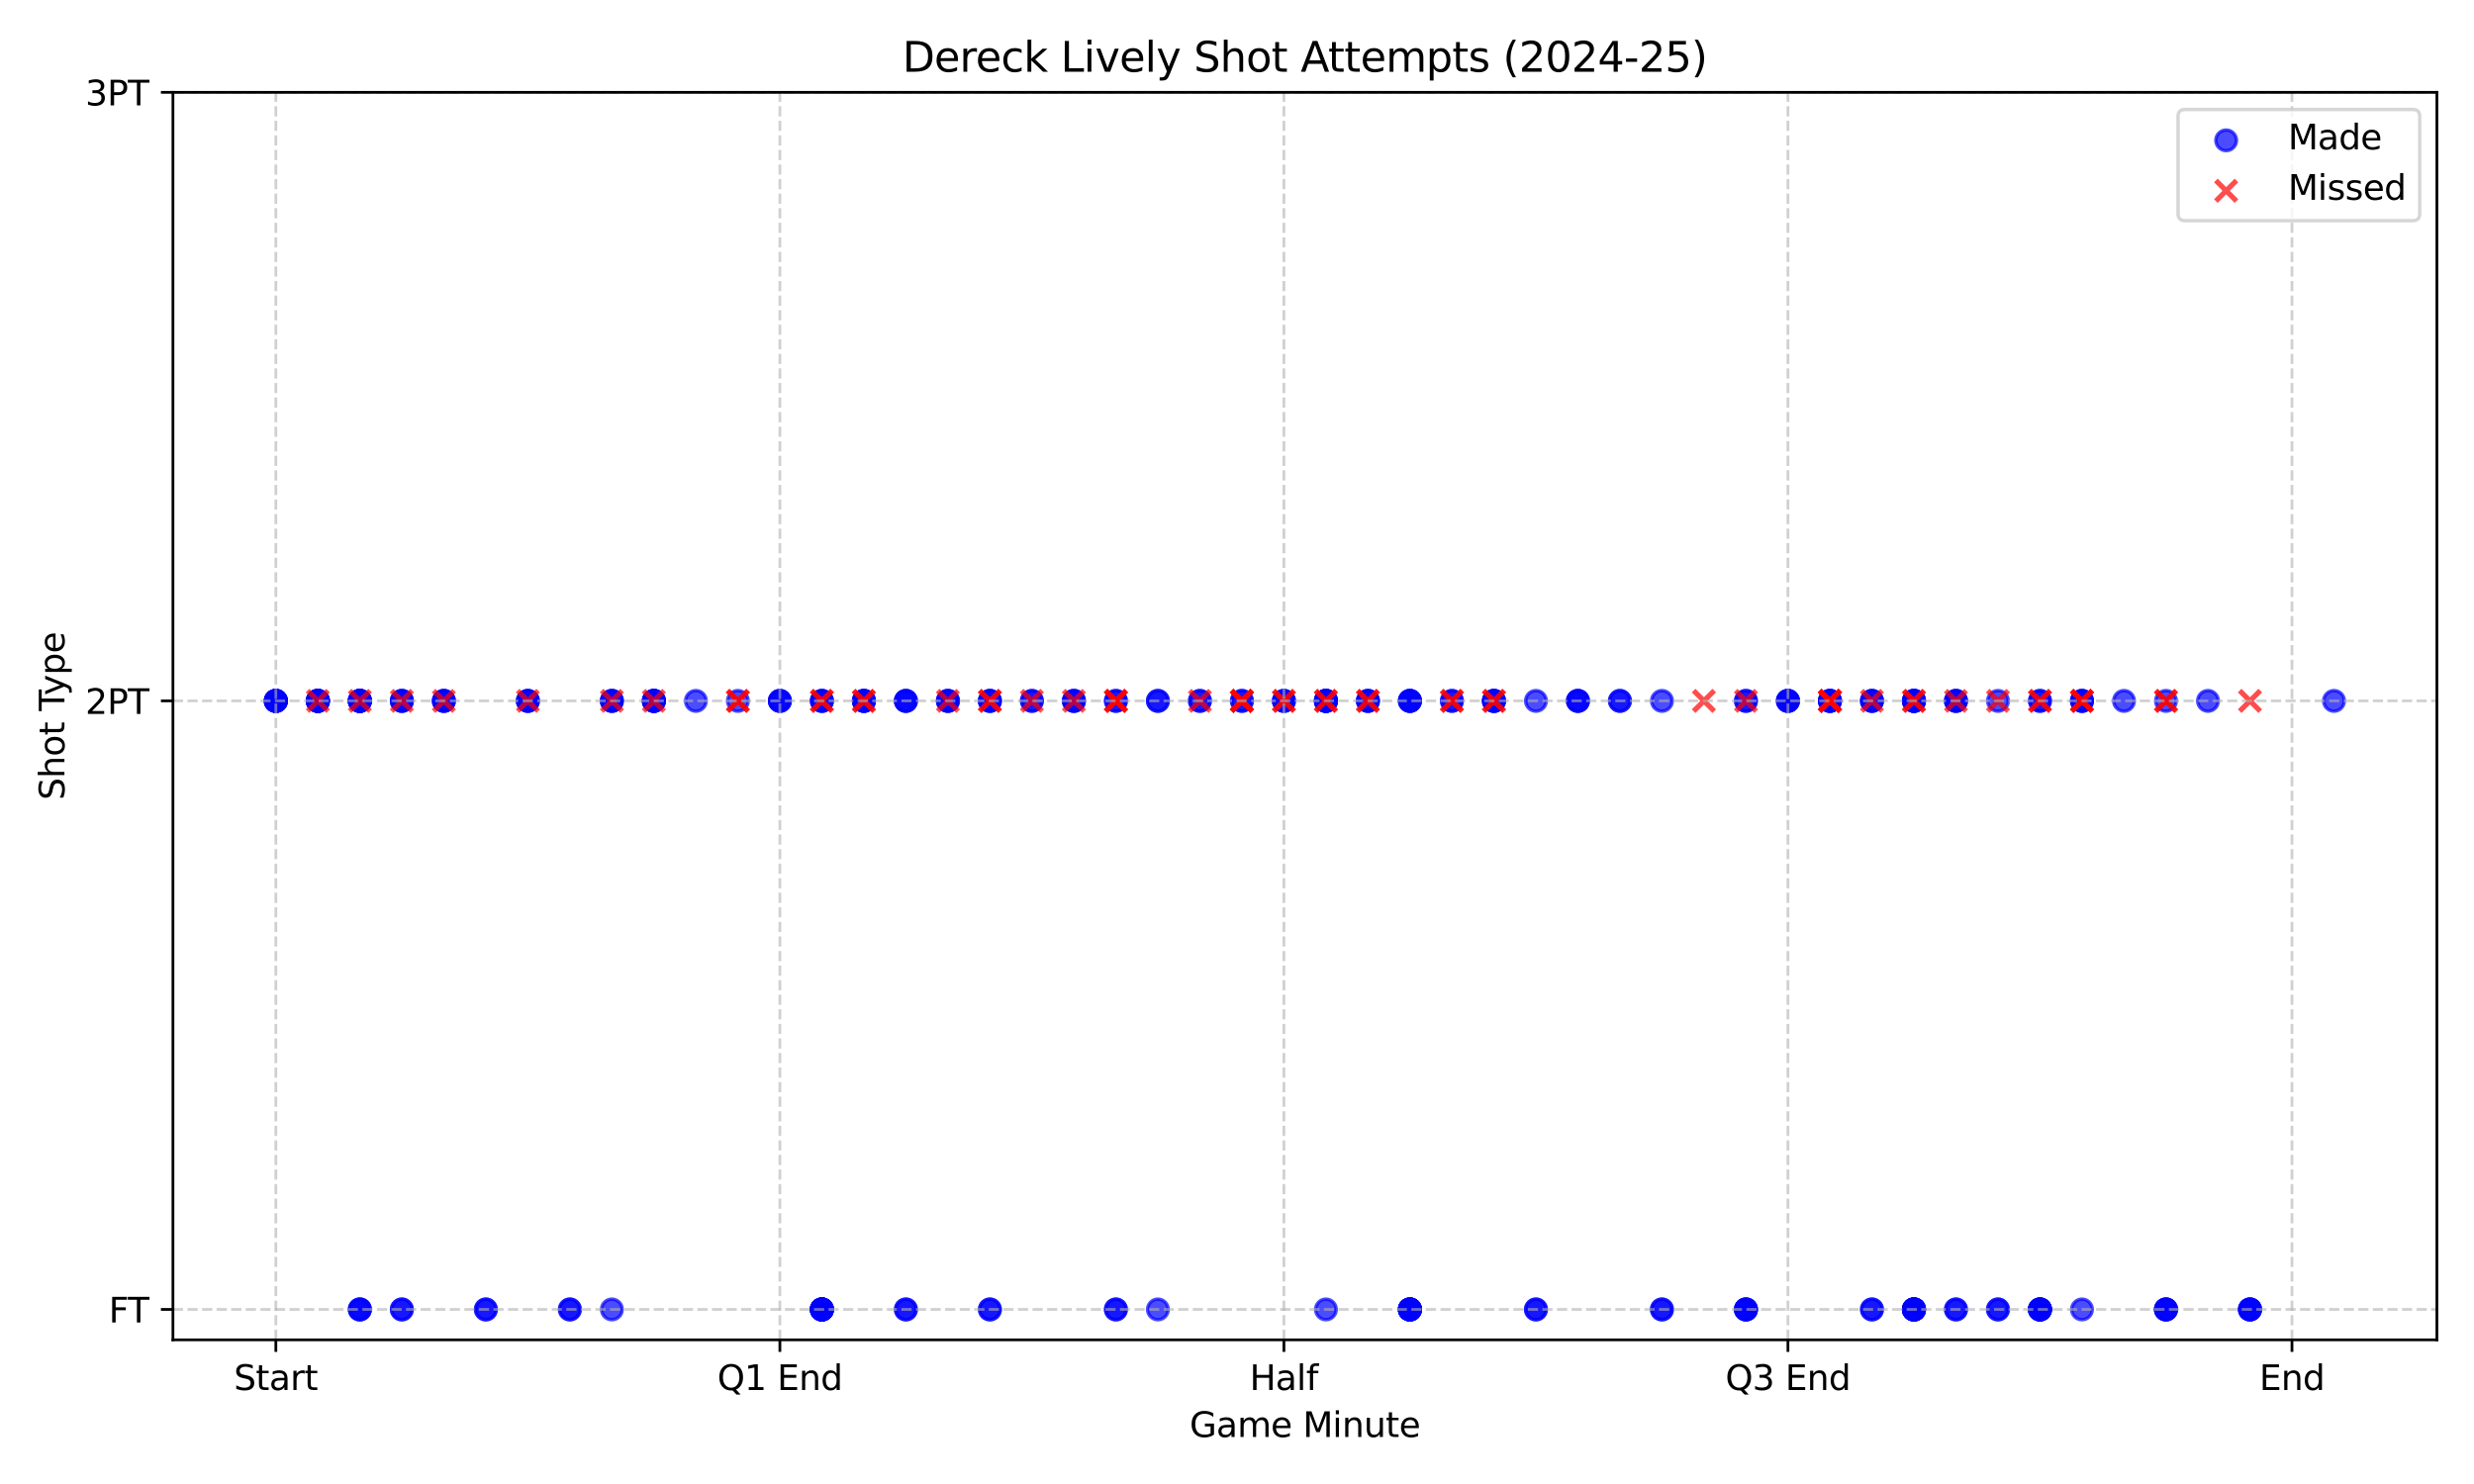 <?xml version="1.0" encoding="utf-8" standalone="no"?>
<!DOCTYPE svg PUBLIC "-//W3C//DTD SVG 1.1//EN"
  "http://www.w3.org/Graphics/SVG/1.1/DTD/svg11.dtd">
<svg xmlns:xlink="http://www.w3.org/1999/xlink" width="720pt" height="432pt" viewBox="0 0 720 432" xmlns="http://www.w3.org/2000/svg" version="1.1">
 <defs>
  <style type="text/css">*{stroke-linejoin: round; stroke-linecap: butt}</style>
 </defs>
 <g id="figure_1">
  <g id="patch_1">
   <path d="M 0 432 
L 720 432 
L 720 0 
L 0 0 
z
" style="fill: #ffffff"/>
  </g>
  <g id="axes_1">
   <g id="patch_2">
    <path d="M 50.33 390.04 
L 709.2 390.04 
L 709.2 26.88 
L 50.33 26.88 
z
" style="fill: #ffffff"/>
   </g>
   <g id="PathCollection_1">
    <defs>
     <path id="m633e2e87fe" d="M 0 3 
C 0.796 3 1.559 2.684 2.121 2.121 
C 2.684 1.559 3 0.796 3 0 
C 3 -0.796 2.684 -1.559 2.121 -2.121 
C 1.559 -2.684 0.796 -3 0 -3 
C -0.796 -3 -1.559 -2.684 -2.121 -2.121 
C -2.684 -1.559 -3 -0.796 -3 0 
C -3 0.796 -2.684 1.559 -2.121 2.121 
C -1.559 2.684 -0.796 3 0 3 
z
" style="stroke: #0000ff; stroke-opacity: 0.7"/>
    </defs>
    <g clip-path="url(#pa1bf442385)">
     <use xlink:href="#m633e2e87fe" x="104.727" y="204.031" style="fill: #0000ff; fill-opacity: 0.7; stroke: #0000ff; stroke-opacity: 0.7"/>
     <use xlink:href="#m633e2e87fe" x="251.414" y="204.031" style="fill: #0000ff; fill-opacity: 0.7; stroke: #0000ff; stroke-opacity: 0.7"/>
     <use xlink:href="#m633e2e87fe" x="385.877" y="204.031" style="fill: #0000ff; fill-opacity: 0.7; stroke: #0000ff; stroke-opacity: 0.7"/>
     <use xlink:href="#m633e2e87fe" x="410.325" y="204.031" style="fill: #0000ff; fill-opacity: 0.7; stroke: #0000ff; stroke-opacity: 0.7"/>
     <use xlink:href="#m633e2e87fe" x="532.564" y="204.031" style="fill: #0000ff; fill-opacity: 0.7; stroke: #0000ff; stroke-opacity: 0.7"/>
     <use xlink:href="#m633e2e87fe" x="80.279" y="204.031" style="fill: #0000ff; fill-opacity: 0.7; stroke: #0000ff; stroke-opacity: 0.7"/>
     <use xlink:href="#m633e2e87fe" x="129.174" y="204.031" style="fill: #0000ff; fill-opacity: 0.7; stroke: #0000ff; stroke-opacity: 0.7"/>
     <use xlink:href="#m633e2e87fe" x="153.622" y="204.031" style="fill: #0000ff; fill-opacity: 0.7; stroke: #0000ff; stroke-opacity: 0.7"/>
     <use xlink:href="#m633e2e87fe" x="116.95" y="204.031" style="fill: #0000ff; fill-opacity: 0.7; stroke: #0000ff; stroke-opacity: 0.7"/>
     <use xlink:href="#m633e2e87fe" x="104.727" y="204.031" style="fill: #0000ff; fill-opacity: 0.7; stroke: #0000ff; stroke-opacity: 0.7"/>
     <use xlink:href="#m633e2e87fe" x="239.19" y="381.182" style="fill: #0000ff; fill-opacity: 0.7; stroke: #0000ff; stroke-opacity: 0.7"/>
     <use xlink:href="#m633e2e87fe" x="239.19" y="381.182" style="fill: #0000ff; fill-opacity: 0.7; stroke: #0000ff; stroke-opacity: 0.7"/>
     <use xlink:href="#m633e2e87fe" x="544.788" y="381.182" style="fill: #0000ff; fill-opacity: 0.7; stroke: #0000ff; stroke-opacity: 0.7"/>
     <use xlink:href="#m633e2e87fe" x="544.788" y="381.182" style="fill: #0000ff; fill-opacity: 0.7; stroke: #0000ff; stroke-opacity: 0.7"/>
     <use xlink:href="#m633e2e87fe" x="80.279" y="204.031" style="fill: #0000ff; fill-opacity: 0.7; stroke: #0000ff; stroke-opacity: 0.7"/>
     <use xlink:href="#m633e2e87fe" x="104.727" y="204.031" style="fill: #0000ff; fill-opacity: 0.7; stroke: #0000ff; stroke-opacity: 0.7"/>
     <use xlink:href="#m633e2e87fe" x="80.279" y="204.031" style="fill: #0000ff; fill-opacity: 0.7; stroke: #0000ff; stroke-opacity: 0.7"/>
     <use xlink:href="#m633e2e87fe" x="92.503" y="204.031" style="fill: #0000ff; fill-opacity: 0.7; stroke: #0000ff; stroke-opacity: 0.7"/>
     <use xlink:href="#m633e2e87fe" x="239.19" y="204.031" style="fill: #0000ff; fill-opacity: 0.7; stroke: #0000ff; stroke-opacity: 0.7"/>
     <use xlink:href="#m633e2e87fe" x="251.414" y="204.031" style="fill: #0000ff; fill-opacity: 0.7; stroke: #0000ff; stroke-opacity: 0.7"/>
     <use xlink:href="#m633e2e87fe" x="385.877" y="204.031" style="fill: #0000ff; fill-opacity: 0.7; stroke: #0000ff; stroke-opacity: 0.7"/>
     <use xlink:href="#m633e2e87fe" x="398.101" y="204.031" style="fill: #0000ff; fill-opacity: 0.7; stroke: #0000ff; stroke-opacity: 0.7"/>
     <use xlink:href="#m633e2e87fe" x="410.325" y="381.182" style="fill: #0000ff; fill-opacity: 0.7; stroke: #0000ff; stroke-opacity: 0.7"/>
     <use xlink:href="#m633e2e87fe" x="410.325" y="381.182" style="fill: #0000ff; fill-opacity: 0.7; stroke: #0000ff; stroke-opacity: 0.7"/>
     <use xlink:href="#m633e2e87fe" x="80.279" y="204.031" style="fill: #0000ff; fill-opacity: 0.7; stroke: #0000ff; stroke-opacity: 0.7"/>
     <use xlink:href="#m633e2e87fe" x="251.414" y="204.031" style="fill: #0000ff; fill-opacity: 0.7; stroke: #0000ff; stroke-opacity: 0.7"/>
     <use xlink:href="#m633e2e87fe" x="361.429" y="204.031" style="fill: #0000ff; fill-opacity: 0.7; stroke: #0000ff; stroke-opacity: 0.7"/>
     <use xlink:href="#m633e2e87fe" x="410.325" y="204.031" style="fill: #0000ff; fill-opacity: 0.7; stroke: #0000ff; stroke-opacity: 0.7"/>
     <use xlink:href="#m633e2e87fe" x="520.34" y="204.031" style="fill: #0000ff; fill-opacity: 0.7; stroke: #0000ff; stroke-opacity: 0.7"/>
     <use xlink:href="#m633e2e87fe" x="532.564" y="204.031" style="fill: #0000ff; fill-opacity: 0.7; stroke: #0000ff; stroke-opacity: 0.7"/>
     <use xlink:href="#m633e2e87fe" x="557.012" y="204.031" style="fill: #0000ff; fill-opacity: 0.7; stroke: #0000ff; stroke-opacity: 0.7"/>
     <use xlink:href="#m633e2e87fe" x="593.684" y="204.031" style="fill: #0000ff; fill-opacity: 0.7; stroke: #0000ff; stroke-opacity: 0.7"/>
     <use xlink:href="#m633e2e87fe" x="605.908" y="204.031" style="fill: #0000ff; fill-opacity: 0.7; stroke: #0000ff; stroke-opacity: 0.7"/>
     <use xlink:href="#m633e2e87fe" x="605.908" y="381.182" style="fill: #0000ff; fill-opacity: 0.7; stroke: #0000ff; stroke-opacity: 0.7"/>
     <use xlink:href="#m633e2e87fe" x="630.356" y="381.182" style="fill: #0000ff; fill-opacity: 0.7; stroke: #0000ff; stroke-opacity: 0.7"/>
     <use xlink:href="#m633e2e87fe" x="630.356" y="381.182" style="fill: #0000ff; fill-opacity: 0.7; stroke: #0000ff; stroke-opacity: 0.7"/>
     <use xlink:href="#m633e2e87fe" x="288.086" y="381.182" style="fill: #0000ff; fill-opacity: 0.7; stroke: #0000ff; stroke-opacity: 0.7"/>
     <use xlink:href="#m633e2e87fe" x="288.086" y="381.182" style="fill: #0000ff; fill-opacity: 0.7; stroke: #0000ff; stroke-opacity: 0.7"/>
     <use xlink:href="#m633e2e87fe" x="373.653" y="204.031" style="fill: #0000ff; fill-opacity: 0.7; stroke: #0000ff; stroke-opacity: 0.7"/>
     <use xlink:href="#m633e2e87fe" x="532.564" y="204.031" style="fill: #0000ff; fill-opacity: 0.7; stroke: #0000ff; stroke-opacity: 0.7"/>
     <use xlink:href="#m633e2e87fe" x="569.236" y="204.031" style="fill: #0000ff; fill-opacity: 0.7; stroke: #0000ff; stroke-opacity: 0.7"/>
     <use xlink:href="#m633e2e87fe" x="178.07" y="204.031" style="fill: #0000ff; fill-opacity: 0.7; stroke: #0000ff; stroke-opacity: 0.7"/>
     <use xlink:href="#m633e2e87fe" x="190.294" y="204.031" style="fill: #0000ff; fill-opacity: 0.7; stroke: #0000ff; stroke-opacity: 0.7"/>
     <use xlink:href="#m633e2e87fe" x="275.862" y="204.031" style="fill: #0000ff; fill-opacity: 0.7; stroke: #0000ff; stroke-opacity: 0.7"/>
     <use xlink:href="#m633e2e87fe" x="312.533" y="204.031" style="fill: #0000ff; fill-opacity: 0.7; stroke: #0000ff; stroke-opacity: 0.7"/>
     <use xlink:href="#m633e2e87fe" x="349.205" y="204.031" style="fill: #0000ff; fill-opacity: 0.7; stroke: #0000ff; stroke-opacity: 0.7"/>
     <use xlink:href="#m633e2e87fe" x="446.997" y="204.031" style="fill: #0000ff; fill-opacity: 0.7; stroke: #0000ff; stroke-opacity: 0.7"/>
     <use xlink:href="#m633e2e87fe" x="618.132" y="204.031" style="fill: #0000ff; fill-opacity: 0.7; stroke: #0000ff; stroke-opacity: 0.7"/>
     <use xlink:href="#m633e2e87fe" x="239.19" y="381.182" style="fill: #0000ff; fill-opacity: 0.7; stroke: #0000ff; stroke-opacity: 0.7"/>
     <use xlink:href="#m633e2e87fe" x="239.19" y="381.182" style="fill: #0000ff; fill-opacity: 0.7; stroke: #0000ff; stroke-opacity: 0.7"/>
     <use xlink:href="#m633e2e87fe" x="410.325" y="204.031" style="fill: #0000ff; fill-opacity: 0.7; stroke: #0000ff; stroke-opacity: 0.7"/>
     <use xlink:href="#m633e2e87fe" x="459.221" y="204.031" style="fill: #0000ff; fill-opacity: 0.7; stroke: #0000ff; stroke-opacity: 0.7"/>
     <use xlink:href="#m633e2e87fe" x="544.788" y="204.031" style="fill: #0000ff; fill-opacity: 0.7; stroke: #0000ff; stroke-opacity: 0.7"/>
     <use xlink:href="#m633e2e87fe" x="80.279" y="204.031" style="fill: #0000ff; fill-opacity: 0.7; stroke: #0000ff; stroke-opacity: 0.7"/>
     <use xlink:href="#m633e2e87fe" x="92.503" y="204.031" style="fill: #0000ff; fill-opacity: 0.7; stroke: #0000ff; stroke-opacity: 0.7"/>
     <use xlink:href="#m633e2e87fe" x="373.653" y="204.031" style="fill: #0000ff; fill-opacity: 0.7; stroke: #0000ff; stroke-opacity: 0.7"/>
     <use xlink:href="#m633e2e87fe" x="557.012" y="204.031" style="fill: #0000ff; fill-opacity: 0.7; stroke: #0000ff; stroke-opacity: 0.7"/>
     <use xlink:href="#m633e2e87fe" x="80.279" y="204.031" style="fill: #0000ff; fill-opacity: 0.7; stroke: #0000ff; stroke-opacity: 0.7"/>
     <use xlink:href="#m633e2e87fe" x="385.877" y="204.031" style="fill: #0000ff; fill-opacity: 0.7; stroke: #0000ff; stroke-opacity: 0.7"/>
     <use xlink:href="#m633e2e87fe" x="544.788" y="204.031" style="fill: #0000ff; fill-opacity: 0.7; stroke: #0000ff; stroke-opacity: 0.7"/>
     <use xlink:href="#m633e2e87fe" x="104.727" y="204.031" style="fill: #0000ff; fill-opacity: 0.7; stroke: #0000ff; stroke-opacity: 0.7"/>
     <use xlink:href="#m633e2e87fe" x="373.653" y="204.031" style="fill: #0000ff; fill-opacity: 0.7; stroke: #0000ff; stroke-opacity: 0.7"/>
     <use xlink:href="#m633e2e87fe" x="92.503" y="204.031" style="fill: #0000ff; fill-opacity: 0.7; stroke: #0000ff; stroke-opacity: 0.7"/>
     <use xlink:href="#m633e2e87fe" x="104.727" y="204.031" style="fill: #0000ff; fill-opacity: 0.7; stroke: #0000ff; stroke-opacity: 0.7"/>
     <use xlink:href="#m633e2e87fe" x="104.727" y="381.182" style="fill: #0000ff; fill-opacity: 0.7; stroke: #0000ff; stroke-opacity: 0.7"/>
     <use xlink:href="#m633e2e87fe" x="239.19" y="204.031" style="fill: #0000ff; fill-opacity: 0.7; stroke: #0000ff; stroke-opacity: 0.7"/>
     <use xlink:href="#m633e2e87fe" x="385.877" y="204.031" style="fill: #0000ff; fill-opacity: 0.7; stroke: #0000ff; stroke-opacity: 0.7"/>
     <use xlink:href="#m633e2e87fe" x="520.34" y="204.031" style="fill: #0000ff; fill-opacity: 0.7; stroke: #0000ff; stroke-opacity: 0.7"/>
     <use xlink:href="#m633e2e87fe" x="92.503" y="204.031" style="fill: #0000ff; fill-opacity: 0.7; stroke: #0000ff; stroke-opacity: 0.7"/>
     <use xlink:href="#m633e2e87fe" x="129.174" y="204.031" style="fill: #0000ff; fill-opacity: 0.7; stroke: #0000ff; stroke-opacity: 0.7"/>
     <use xlink:href="#m633e2e87fe" x="239.19" y="381.182" style="fill: #0000ff; fill-opacity: 0.7; stroke: #0000ff; stroke-opacity: 0.7"/>
     <use xlink:href="#m633e2e87fe" x="239.19" y="381.182" style="fill: #0000ff; fill-opacity: 0.7; stroke: #0000ff; stroke-opacity: 0.7"/>
     <use xlink:href="#m633e2e87fe" x="263.638" y="204.031" style="fill: #0000ff; fill-opacity: 0.7; stroke: #0000ff; stroke-opacity: 0.7"/>
     <use xlink:href="#m633e2e87fe" x="275.862" y="204.031" style="fill: #0000ff; fill-opacity: 0.7; stroke: #0000ff; stroke-opacity: 0.7"/>
     <use xlink:href="#m633e2e87fe" x="410.325" y="381.182" style="fill: #0000ff; fill-opacity: 0.7; stroke: #0000ff; stroke-opacity: 0.7"/>
     <use xlink:href="#m633e2e87fe" x="410.325" y="381.182" style="fill: #0000ff; fill-opacity: 0.7; stroke: #0000ff; stroke-opacity: 0.7"/>
     <use xlink:href="#m633e2e87fe" x="520.34" y="204.031" style="fill: #0000ff; fill-opacity: 0.7; stroke: #0000ff; stroke-opacity: 0.7"/>
     <use xlink:href="#m633e2e87fe" x="80.279" y="204.031" style="fill: #0000ff; fill-opacity: 0.7; stroke: #0000ff; stroke-opacity: 0.7"/>
     <use xlink:href="#m633e2e87fe" x="226.966" y="204.031" style="fill: #0000ff; fill-opacity: 0.7; stroke: #0000ff; stroke-opacity: 0.7"/>
     <use xlink:href="#m633e2e87fe" x="251.414" y="204.031" style="fill: #0000ff; fill-opacity: 0.7; stroke: #0000ff; stroke-opacity: 0.7"/>
     <use xlink:href="#m633e2e87fe" x="336.981" y="204.031" style="fill: #0000ff; fill-opacity: 0.7; stroke: #0000ff; stroke-opacity: 0.7"/>
     <use xlink:href="#m633e2e87fe" x="557.012" y="381.182" style="fill: #0000ff; fill-opacity: 0.7; stroke: #0000ff; stroke-opacity: 0.7"/>
     <use xlink:href="#m633e2e87fe" x="557.012" y="381.182" style="fill: #0000ff; fill-opacity: 0.7; stroke: #0000ff; stroke-opacity: 0.7"/>
     <use xlink:href="#m633e2e87fe" x="104.727" y="381.182" style="fill: #0000ff; fill-opacity: 0.7; stroke: #0000ff; stroke-opacity: 0.7"/>
     <use xlink:href="#m633e2e87fe" x="104.727" y="381.182" style="fill: #0000ff; fill-opacity: 0.7; stroke: #0000ff; stroke-opacity: 0.7"/>
     <use xlink:href="#m633e2e87fe" x="178.07" y="204.031" style="fill: #0000ff; fill-opacity: 0.7; stroke: #0000ff; stroke-opacity: 0.7"/>
     <use xlink:href="#m633e2e87fe" x="459.221" y="204.031" style="fill: #0000ff; fill-opacity: 0.7; stroke: #0000ff; stroke-opacity: 0.7"/>
     <use xlink:href="#m633e2e87fe" x="239.19" y="381.182" style="fill: #0000ff; fill-opacity: 0.7; stroke: #0000ff; stroke-opacity: 0.7"/>
     <use xlink:href="#m633e2e87fe" x="239.19" y="381.182" style="fill: #0000ff; fill-opacity: 0.7; stroke: #0000ff; stroke-opacity: 0.7"/>
     <use xlink:href="#m633e2e87fe" x="410.325" y="381.182" style="fill: #0000ff; fill-opacity: 0.7; stroke: #0000ff; stroke-opacity: 0.7"/>
     <use xlink:href="#m633e2e87fe" x="410.325" y="381.182" style="fill: #0000ff; fill-opacity: 0.7; stroke: #0000ff; stroke-opacity: 0.7"/>
     <use xlink:href="#m633e2e87fe" x="605.908" y="204.031" style="fill: #0000ff; fill-opacity: 0.7; stroke: #0000ff; stroke-opacity: 0.7"/>
     <use xlink:href="#m633e2e87fe" x="654.803" y="381.182" style="fill: #0000ff; fill-opacity: 0.7; stroke: #0000ff; stroke-opacity: 0.7"/>
     <use xlink:href="#m633e2e87fe" x="654.803" y="381.182" style="fill: #0000ff; fill-opacity: 0.7; stroke: #0000ff; stroke-opacity: 0.7"/>
     <use xlink:href="#m633e2e87fe" x="385.877" y="204.031" style="fill: #0000ff; fill-opacity: 0.7; stroke: #0000ff; stroke-opacity: 0.7"/>
     <use xlink:href="#m633e2e87fe" x="398.101" y="204.031" style="fill: #0000ff; fill-opacity: 0.7; stroke: #0000ff; stroke-opacity: 0.7"/>
     <use xlink:href="#m633e2e87fe" x="434.773" y="204.031" style="fill: #0000ff; fill-opacity: 0.7; stroke: #0000ff; stroke-opacity: 0.7"/>
     <use xlink:href="#m633e2e87fe" x="104.727" y="204.031" style="fill: #0000ff; fill-opacity: 0.7; stroke: #0000ff; stroke-opacity: 0.7"/>
     <use xlink:href="#m633e2e87fe" x="153.622" y="204.031" style="fill: #0000ff; fill-opacity: 0.7; stroke: #0000ff; stroke-opacity: 0.7"/>
     <use xlink:href="#m633e2e87fe" x="226.966" y="204.031" style="fill: #0000ff; fill-opacity: 0.7; stroke: #0000ff; stroke-opacity: 0.7"/>
     <use xlink:href="#m633e2e87fe" x="226.966" y="204.031" style="fill: #0000ff; fill-opacity: 0.7; stroke: #0000ff; stroke-opacity: 0.7"/>
     <use xlink:href="#m633e2e87fe" x="239.19" y="204.031" style="fill: #0000ff; fill-opacity: 0.7; stroke: #0000ff; stroke-opacity: 0.7"/>
     <use xlink:href="#m633e2e87fe" x="239.19" y="381.182" style="fill: #0000ff; fill-opacity: 0.7; stroke: #0000ff; stroke-opacity: 0.7"/>
     <use xlink:href="#m633e2e87fe" x="410.325" y="204.031" style="fill: #0000ff; fill-opacity: 0.7; stroke: #0000ff; stroke-opacity: 0.7"/>
     <use xlink:href="#m633e2e87fe" x="471.444" y="204.031" style="fill: #0000ff; fill-opacity: 0.7; stroke: #0000ff; stroke-opacity: 0.7"/>
     <use xlink:href="#m633e2e87fe" x="557.012" y="381.182" style="fill: #0000ff; fill-opacity: 0.7; stroke: #0000ff; stroke-opacity: 0.7"/>
     <use xlink:href="#m633e2e87fe" x="557.012" y="381.182" style="fill: #0000ff; fill-opacity: 0.7; stroke: #0000ff; stroke-opacity: 0.7"/>
     <use xlink:href="#m633e2e87fe" x="569.236" y="381.182" style="fill: #0000ff; fill-opacity: 0.7; stroke: #0000ff; stroke-opacity: 0.7"/>
     <use xlink:href="#m633e2e87fe" x="569.236" y="381.182" style="fill: #0000ff; fill-opacity: 0.7; stroke: #0000ff; stroke-opacity: 0.7"/>
     <use xlink:href="#m633e2e87fe" x="630.356" y="381.182" style="fill: #0000ff; fill-opacity: 0.7; stroke: #0000ff; stroke-opacity: 0.7"/>
     <use xlink:href="#m633e2e87fe" x="630.356" y="381.182" style="fill: #0000ff; fill-opacity: 0.7; stroke: #0000ff; stroke-opacity: 0.7"/>
     <use xlink:href="#m633e2e87fe" x="92.503" y="204.031" style="fill: #0000ff; fill-opacity: 0.7; stroke: #0000ff; stroke-opacity: 0.7"/>
     <use xlink:href="#m633e2e87fe" x="116.95" y="204.031" style="fill: #0000ff; fill-opacity: 0.7; stroke: #0000ff; stroke-opacity: 0.7"/>
     <use xlink:href="#m633e2e87fe" x="300.309" y="204.031" style="fill: #0000ff; fill-opacity: 0.7; stroke: #0000ff; stroke-opacity: 0.7"/>
     <use xlink:href="#m633e2e87fe" x="92.503" y="204.031" style="fill: #0000ff; fill-opacity: 0.7; stroke: #0000ff; stroke-opacity: 0.7"/>
     <use xlink:href="#m633e2e87fe" x="544.788" y="204.031" style="fill: #0000ff; fill-opacity: 0.7; stroke: #0000ff; stroke-opacity: 0.7"/>
     <use xlink:href="#m633e2e87fe" x="557.012" y="204.031" style="fill: #0000ff; fill-opacity: 0.7; stroke: #0000ff; stroke-opacity: 0.7"/>
     <use xlink:href="#m633e2e87fe" x="581.46" y="381.182" style="fill: #0000ff; fill-opacity: 0.7; stroke: #0000ff; stroke-opacity: 0.7"/>
     <use xlink:href="#m633e2e87fe" x="581.46" y="381.182" style="fill: #0000ff; fill-opacity: 0.7; stroke: #0000ff; stroke-opacity: 0.7"/>
     <use xlink:href="#m633e2e87fe" x="593.684" y="381.182" style="fill: #0000ff; fill-opacity: 0.7; stroke: #0000ff; stroke-opacity: 0.7"/>
     <use xlink:href="#m633e2e87fe" x="593.684" y="381.182" style="fill: #0000ff; fill-opacity: 0.7; stroke: #0000ff; stroke-opacity: 0.7"/>
     <use xlink:href="#m633e2e87fe" x="630.356" y="204.031" style="fill: #0000ff; fill-opacity: 0.7; stroke: #0000ff; stroke-opacity: 0.7"/>
     <use xlink:href="#m633e2e87fe" x="116.95" y="381.182" style="fill: #0000ff; fill-opacity: 0.7; stroke: #0000ff; stroke-opacity: 0.7"/>
     <use xlink:href="#m633e2e87fe" x="116.95" y="381.182" style="fill: #0000ff; fill-opacity: 0.7; stroke: #0000ff; stroke-opacity: 0.7"/>
     <use xlink:href="#m633e2e87fe" x="92.503" y="204.031" style="fill: #0000ff; fill-opacity: 0.7; stroke: #0000ff; stroke-opacity: 0.7"/>
     <use xlink:href="#m633e2e87fe" x="129.174" y="204.031" style="fill: #0000ff; fill-opacity: 0.7; stroke: #0000ff; stroke-opacity: 0.7"/>
     <use xlink:href="#m633e2e87fe" x="361.429" y="204.031" style="fill: #0000ff; fill-opacity: 0.7; stroke: #0000ff; stroke-opacity: 0.7"/>
     <use xlink:href="#m633e2e87fe" x="398.101" y="204.031" style="fill: #0000ff; fill-opacity: 0.7; stroke: #0000ff; stroke-opacity: 0.7"/>
     <use xlink:href="#m633e2e87fe" x="422.549" y="204.031" style="fill: #0000ff; fill-opacity: 0.7; stroke: #0000ff; stroke-opacity: 0.7"/>
     <use xlink:href="#m633e2e87fe" x="508.116" y="204.031" style="fill: #0000ff; fill-opacity: 0.7; stroke: #0000ff; stroke-opacity: 0.7"/>
     <use xlink:href="#m633e2e87fe" x="679.251" y="204.031" style="fill: #0000ff; fill-opacity: 0.7; stroke: #0000ff; stroke-opacity: 0.7"/>
     <use xlink:href="#m633e2e87fe" x="104.727" y="204.031" style="fill: #0000ff; fill-opacity: 0.7; stroke: #0000ff; stroke-opacity: 0.7"/>
     <use xlink:href="#m633e2e87fe" x="275.862" y="204.031" style="fill: #0000ff; fill-opacity: 0.7; stroke: #0000ff; stroke-opacity: 0.7"/>
     <use xlink:href="#m633e2e87fe" x="459.221" y="204.031" style="fill: #0000ff; fill-opacity: 0.7; stroke: #0000ff; stroke-opacity: 0.7"/>
     <use xlink:href="#m633e2e87fe" x="557.012" y="381.182" style="fill: #0000ff; fill-opacity: 0.7; stroke: #0000ff; stroke-opacity: 0.7"/>
     <use xlink:href="#m633e2e87fe" x="557.012" y="381.182" style="fill: #0000ff; fill-opacity: 0.7; stroke: #0000ff; stroke-opacity: 0.7"/>
     <use xlink:href="#m633e2e87fe" x="557.012" y="381.182" style="fill: #0000ff; fill-opacity: 0.7; stroke: #0000ff; stroke-opacity: 0.7"/>
     <use xlink:href="#m633e2e87fe" x="557.012" y="381.182" style="fill: #0000ff; fill-opacity: 0.7; stroke: #0000ff; stroke-opacity: 0.7"/>
     <use xlink:href="#m633e2e87fe" x="569.236" y="204.031" style="fill: #0000ff; fill-opacity: 0.7; stroke: #0000ff; stroke-opacity: 0.7"/>
     <use xlink:href="#m633e2e87fe" x="116.95" y="204.031" style="fill: #0000ff; fill-opacity: 0.7; stroke: #0000ff; stroke-opacity: 0.7"/>
     <use xlink:href="#m633e2e87fe" x="263.638" y="204.031" style="fill: #0000ff; fill-opacity: 0.7; stroke: #0000ff; stroke-opacity: 0.7"/>
     <use xlink:href="#m633e2e87fe" x="300.309" y="204.031" style="fill: #0000ff; fill-opacity: 0.7; stroke: #0000ff; stroke-opacity: 0.7"/>
     <use xlink:href="#m633e2e87fe" x="410.325" y="381.182" style="fill: #0000ff; fill-opacity: 0.7; stroke: #0000ff; stroke-opacity: 0.7"/>
     <use xlink:href="#m633e2e87fe" x="410.325" y="381.182" style="fill: #0000ff; fill-opacity: 0.7; stroke: #0000ff; stroke-opacity: 0.7"/>
     <use xlink:href="#m633e2e87fe" x="434.773" y="204.031" style="fill: #0000ff; fill-opacity: 0.7; stroke: #0000ff; stroke-opacity: 0.7"/>
     <use xlink:href="#m633e2e87fe" x="385.877" y="204.031" style="fill: #0000ff; fill-opacity: 0.7; stroke: #0000ff; stroke-opacity: 0.7"/>
     <use xlink:href="#m633e2e87fe" x="385.877" y="381.182" style="fill: #0000ff; fill-opacity: 0.7; stroke: #0000ff; stroke-opacity: 0.7"/>
     <use xlink:href="#m633e2e87fe" x="434.773" y="204.031" style="fill: #0000ff; fill-opacity: 0.7; stroke: #0000ff; stroke-opacity: 0.7"/>
     <use xlink:href="#m633e2e87fe" x="557.012" y="204.031" style="fill: #0000ff; fill-opacity: 0.7; stroke: #0000ff; stroke-opacity: 0.7"/>
     <use xlink:href="#m633e2e87fe" x="92.503" y="204.031" style="fill: #0000ff; fill-opacity: 0.7; stroke: #0000ff; stroke-opacity: 0.7"/>
     <use xlink:href="#m633e2e87fe" x="104.727" y="204.031" style="fill: #0000ff; fill-opacity: 0.7; stroke: #0000ff; stroke-opacity: 0.7"/>
     <use xlink:href="#m633e2e87fe" x="263.638" y="204.031" style="fill: #0000ff; fill-opacity: 0.7; stroke: #0000ff; stroke-opacity: 0.7"/>
     <use xlink:href="#m633e2e87fe" x="263.638" y="381.182" style="fill: #0000ff; fill-opacity: 0.7; stroke: #0000ff; stroke-opacity: 0.7"/>
     <use xlink:href="#m633e2e87fe" x="263.638" y="381.182" style="fill: #0000ff; fill-opacity: 0.7; stroke: #0000ff; stroke-opacity: 0.7"/>
     <use xlink:href="#m633e2e87fe" x="593.684" y="381.182" style="fill: #0000ff; fill-opacity: 0.7; stroke: #0000ff; stroke-opacity: 0.7"/>
     <use xlink:href="#m633e2e87fe" x="593.684" y="381.182" style="fill: #0000ff; fill-opacity: 0.7; stroke: #0000ff; stroke-opacity: 0.7"/>
     <use xlink:href="#m633e2e87fe" x="605.908" y="204.031" style="fill: #0000ff; fill-opacity: 0.7; stroke: #0000ff; stroke-opacity: 0.7"/>
     <use xlink:href="#m633e2e87fe" x="642.58" y="204.031" style="fill: #0000ff; fill-opacity: 0.7; stroke: #0000ff; stroke-opacity: 0.7"/>
     <use xlink:href="#m633e2e87fe" x="141.398" y="381.182" style="fill: #0000ff; fill-opacity: 0.7; stroke: #0000ff; stroke-opacity: 0.7"/>
     <use xlink:href="#m633e2e87fe" x="141.398" y="381.182" style="fill: #0000ff; fill-opacity: 0.7; stroke: #0000ff; stroke-opacity: 0.7"/>
     <use xlink:href="#m633e2e87fe" x="165.846" y="381.182" style="fill: #0000ff; fill-opacity: 0.7; stroke: #0000ff; stroke-opacity: 0.7"/>
     <use xlink:href="#m633e2e87fe" x="165.846" y="381.182" style="fill: #0000ff; fill-opacity: 0.7; stroke: #0000ff; stroke-opacity: 0.7"/>
     <use xlink:href="#m633e2e87fe" x="324.757" y="204.031" style="fill: #0000ff; fill-opacity: 0.7; stroke: #0000ff; stroke-opacity: 0.7"/>
     <use xlink:href="#m633e2e87fe" x="324.757" y="381.182" style="fill: #0000ff; fill-opacity: 0.7; stroke: #0000ff; stroke-opacity: 0.7"/>
     <use xlink:href="#m633e2e87fe" x="324.757" y="381.182" style="fill: #0000ff; fill-opacity: 0.7; stroke: #0000ff; stroke-opacity: 0.7"/>
     <use xlink:href="#m633e2e87fe" x="349.205" y="204.031" style="fill: #0000ff; fill-opacity: 0.7; stroke: #0000ff; stroke-opacity: 0.7"/>
     <use xlink:href="#m633e2e87fe" x="520.34" y="204.031" style="fill: #0000ff; fill-opacity: 0.7; stroke: #0000ff; stroke-opacity: 0.7"/>
     <use xlink:href="#m633e2e87fe" x="557.012" y="204.031" style="fill: #0000ff; fill-opacity: 0.7; stroke: #0000ff; stroke-opacity: 0.7"/>
     <use xlink:href="#m633e2e87fe" x="557.012" y="381.182" style="fill: #0000ff; fill-opacity: 0.7; stroke: #0000ff; stroke-opacity: 0.7"/>
     <use xlink:href="#m633e2e87fe" x="178.07" y="204.031" style="fill: #0000ff; fill-opacity: 0.7; stroke: #0000ff; stroke-opacity: 0.7"/>
     <use xlink:href="#m633e2e87fe" x="178.07" y="381.182" style="fill: #0000ff; fill-opacity: 0.7; stroke: #0000ff; stroke-opacity: 0.7"/>
     <use xlink:href="#m633e2e87fe" x="190.294" y="204.031" style="fill: #0000ff; fill-opacity: 0.7; stroke: #0000ff; stroke-opacity: 0.7"/>
     <use xlink:href="#m633e2e87fe" x="202.518" y="204.031" style="fill: #0000ff; fill-opacity: 0.7; stroke: #0000ff; stroke-opacity: 0.7"/>
     <use xlink:href="#m633e2e87fe" x="434.773" y="204.031" style="fill: #0000ff; fill-opacity: 0.7; stroke: #0000ff; stroke-opacity: 0.7"/>
     <use xlink:href="#m633e2e87fe" x="483.668" y="381.182" style="fill: #0000ff; fill-opacity: 0.7; stroke: #0000ff; stroke-opacity: 0.7"/>
     <use xlink:href="#m633e2e87fe" x="483.668" y="381.182" style="fill: #0000ff; fill-opacity: 0.7; stroke: #0000ff; stroke-opacity: 0.7"/>
     <use xlink:href="#m633e2e87fe" x="532.564" y="204.031" style="fill: #0000ff; fill-opacity: 0.7; stroke: #0000ff; stroke-opacity: 0.7"/>
     <use xlink:href="#m633e2e87fe" x="288.086" y="204.031" style="fill: #0000ff; fill-opacity: 0.7; stroke: #0000ff; stroke-opacity: 0.7"/>
     <use xlink:href="#m633e2e87fe" x="422.549" y="204.031" style="fill: #0000ff; fill-opacity: 0.7; stroke: #0000ff; stroke-opacity: 0.7"/>
     <use xlink:href="#m633e2e87fe" x="508.116" y="381.182" style="fill: #0000ff; fill-opacity: 0.7; stroke: #0000ff; stroke-opacity: 0.7"/>
     <use xlink:href="#m633e2e87fe" x="508.116" y="381.182" style="fill: #0000ff; fill-opacity: 0.7; stroke: #0000ff; stroke-opacity: 0.7"/>
     <use xlink:href="#m633e2e87fe" x="312.533" y="204.031" style="fill: #0000ff; fill-opacity: 0.7; stroke: #0000ff; stroke-opacity: 0.7"/>
     <use xlink:href="#m633e2e87fe" x="312.533" y="204.031" style="fill: #0000ff; fill-opacity: 0.7; stroke: #0000ff; stroke-opacity: 0.7"/>
     <use xlink:href="#m633e2e87fe" x="654.803" y="381.182" style="fill: #0000ff; fill-opacity: 0.7; stroke: #0000ff; stroke-opacity: 0.7"/>
     <use xlink:href="#m633e2e87fe" x="654.803" y="381.182" style="fill: #0000ff; fill-opacity: 0.7; stroke: #0000ff; stroke-opacity: 0.7"/>
     <use xlink:href="#m633e2e87fe" x="153.622" y="204.031" style="fill: #0000ff; fill-opacity: 0.7; stroke: #0000ff; stroke-opacity: 0.7"/>
     <use xlink:href="#m633e2e87fe" x="190.294" y="204.031" style="fill: #0000ff; fill-opacity: 0.7; stroke: #0000ff; stroke-opacity: 0.7"/>
     <use xlink:href="#m633e2e87fe" x="288.086" y="204.031" style="fill: #0000ff; fill-opacity: 0.7; stroke: #0000ff; stroke-opacity: 0.7"/>
     <use xlink:href="#m633e2e87fe" x="324.757" y="204.031" style="fill: #0000ff; fill-opacity: 0.7; stroke: #0000ff; stroke-opacity: 0.7"/>
     <use xlink:href="#m633e2e87fe" x="483.668" y="204.031" style="fill: #0000ff; fill-opacity: 0.7; stroke: #0000ff; stroke-opacity: 0.7"/>
     <use xlink:href="#m633e2e87fe" x="508.116" y="204.031" style="fill: #0000ff; fill-opacity: 0.7; stroke: #0000ff; stroke-opacity: 0.7"/>
     <use xlink:href="#m633e2e87fe" x="569.236" y="204.031" style="fill: #0000ff; fill-opacity: 0.7; stroke: #0000ff; stroke-opacity: 0.7"/>
     <use xlink:href="#m633e2e87fe" x="190.294" y="204.031" style="fill: #0000ff; fill-opacity: 0.7; stroke: #0000ff; stroke-opacity: 0.7"/>
     <use xlink:href="#m633e2e87fe" x="214.742" y="204.031" style="fill: #0000ff; fill-opacity: 0.7; stroke: #0000ff; stroke-opacity: 0.7"/>
     <use xlink:href="#m633e2e87fe" x="508.116" y="381.182" style="fill: #0000ff; fill-opacity: 0.7; stroke: #0000ff; stroke-opacity: 0.7"/>
     <use xlink:href="#m633e2e87fe" x="508.116" y="381.182" style="fill: #0000ff; fill-opacity: 0.7; stroke: #0000ff; stroke-opacity: 0.7"/>
     <use xlink:href="#m633e2e87fe" x="190.294" y="204.031" style="fill: #0000ff; fill-opacity: 0.7; stroke: #0000ff; stroke-opacity: 0.7"/>
     <use xlink:href="#m633e2e87fe" x="288.086" y="204.031" style="fill: #0000ff; fill-opacity: 0.7; stroke: #0000ff; stroke-opacity: 0.7"/>
     <use xlink:href="#m633e2e87fe" x="336.981" y="204.031" style="fill: #0000ff; fill-opacity: 0.7; stroke: #0000ff; stroke-opacity: 0.7"/>
     <use xlink:href="#m633e2e87fe" x="336.981" y="381.182" style="fill: #0000ff; fill-opacity: 0.7; stroke: #0000ff; stroke-opacity: 0.7"/>
     <use xlink:href="#m633e2e87fe" x="446.997" y="381.182" style="fill: #0000ff; fill-opacity: 0.7; stroke: #0000ff; stroke-opacity: 0.7"/>
     <use xlink:href="#m633e2e87fe" x="446.997" y="381.182" style="fill: #0000ff; fill-opacity: 0.7; stroke: #0000ff; stroke-opacity: 0.7"/>
     <use xlink:href="#m633e2e87fe" x="471.444" y="204.031" style="fill: #0000ff; fill-opacity: 0.7; stroke: #0000ff; stroke-opacity: 0.7"/>
     <use xlink:href="#m633e2e87fe" x="581.46" y="204.031" style="fill: #0000ff; fill-opacity: 0.7; stroke: #0000ff; stroke-opacity: 0.7"/>
     <use xlink:href="#m633e2e87fe" x="593.684" y="381.182" style="fill: #0000ff; fill-opacity: 0.7; stroke: #0000ff; stroke-opacity: 0.7"/>
     <use xlink:href="#m633e2e87fe" x="593.684" y="381.182" style="fill: #0000ff; fill-opacity: 0.7; stroke: #0000ff; stroke-opacity: 0.7"/>
     <use xlink:href="#m633e2e87fe" x="593.684" y="204.031" style="fill: #0000ff; fill-opacity: 0.7; stroke: #0000ff; stroke-opacity: 0.7"/>
    </g>
   </g>
   <g id="PathCollection_2">
    <defs>
     <path id="m7134d8931e" d="M -3 3 
L 3 -3 
M -3 -3 
L 3 3 
" style="stroke: #ff0000; stroke-opacity: 0.7; stroke-width: 1.5"/>
    </defs>
    <g clip-path="url(#pa1bf442385)">
     <use xlink:href="#m7134d8931e" x="385.877" y="204.031" style="fill: #ff0000; fill-opacity: 0.7; stroke: #ff0000; stroke-opacity: 0.7; stroke-width: 1.5"/>
     <use xlink:href="#m7134d8931e" x="557.012" y="204.031" style="fill: #ff0000; fill-opacity: 0.7; stroke: #ff0000; stroke-opacity: 0.7; stroke-width: 1.5"/>
     <use xlink:href="#m7134d8931e" x="92.503" y="204.031" style="fill: #ff0000; fill-opacity: 0.7; stroke: #ff0000; stroke-opacity: 0.7; stroke-width: 1.5"/>
     <use xlink:href="#m7134d8931e" x="239.19" y="204.031" style="fill: #ff0000; fill-opacity: 0.7; stroke: #ff0000; stroke-opacity: 0.7; stroke-width: 1.5"/>
     <use xlink:href="#m7134d8931e" x="116.95" y="204.031" style="fill: #ff0000; fill-opacity: 0.7; stroke: #ff0000; stroke-opacity: 0.7; stroke-width: 1.5"/>
     <use xlink:href="#m7134d8931e" x="361.429" y="204.031" style="fill: #ff0000; fill-opacity: 0.7; stroke: #ff0000; stroke-opacity: 0.7; stroke-width: 1.5"/>
     <use xlink:href="#m7134d8931e" x="654.803" y="204.031" style="fill: #ff0000; fill-opacity: 0.7; stroke: #ff0000; stroke-opacity: 0.7; stroke-width: 1.5"/>
     <use xlink:href="#m7134d8931e" x="422.549" y="204.031" style="fill: #ff0000; fill-opacity: 0.7; stroke: #ff0000; stroke-opacity: 0.7; stroke-width: 1.5"/>
     <use xlink:href="#m7134d8931e" x="508.116" y="204.031" style="fill: #ff0000; fill-opacity: 0.7; stroke: #ff0000; stroke-opacity: 0.7; stroke-width: 1.5"/>
     <use xlink:href="#m7134d8931e" x="532.564" y="204.031" style="fill: #ff0000; fill-opacity: 0.7; stroke: #ff0000; stroke-opacity: 0.7; stroke-width: 1.5"/>
     <use xlink:href="#m7134d8931e" x="532.564" y="204.031" style="fill: #ff0000; fill-opacity: 0.7; stroke: #ff0000; stroke-opacity: 0.7; stroke-width: 1.5"/>
     <use xlink:href="#m7134d8931e" x="324.757" y="204.031" style="fill: #ff0000; fill-opacity: 0.7; stroke: #ff0000; stroke-opacity: 0.7; stroke-width: 1.5"/>
     <use xlink:href="#m7134d8931e" x="422.549" y="204.031" style="fill: #ff0000; fill-opacity: 0.7; stroke: #ff0000; stroke-opacity: 0.7; stroke-width: 1.5"/>
     <use xlink:href="#m7134d8931e" x="434.773" y="204.031" style="fill: #ff0000; fill-opacity: 0.7; stroke: #ff0000; stroke-opacity: 0.7; stroke-width: 1.5"/>
     <use xlink:href="#m7134d8931e" x="605.908" y="204.031" style="fill: #ff0000; fill-opacity: 0.7; stroke: #ff0000; stroke-opacity: 0.7; stroke-width: 1.5"/>
     <use xlink:href="#m7134d8931e" x="373.653" y="204.031" style="fill: #ff0000; fill-opacity: 0.7; stroke: #ff0000; stroke-opacity: 0.7; stroke-width: 1.5"/>
     <use xlink:href="#m7134d8931e" x="605.908" y="204.031" style="fill: #ff0000; fill-opacity: 0.7; stroke: #ff0000; stroke-opacity: 0.7; stroke-width: 1.5"/>
     <use xlink:href="#m7134d8931e" x="557.012" y="204.031" style="fill: #ff0000; fill-opacity: 0.7; stroke: #ff0000; stroke-opacity: 0.7; stroke-width: 1.5"/>
     <use xlink:href="#m7134d8931e" x="214.742" y="204.031" style="fill: #ff0000; fill-opacity: 0.7; stroke: #ff0000; stroke-opacity: 0.7; stroke-width: 1.5"/>
     <use xlink:href="#m7134d8931e" x="214.742" y="204.031" style="fill: #ff0000; fill-opacity: 0.7; stroke: #ff0000; stroke-opacity: 0.7; stroke-width: 1.5"/>
     <use xlink:href="#m7134d8931e" x="349.205" y="204.031" style="fill: #ff0000; fill-opacity: 0.7; stroke: #ff0000; stroke-opacity: 0.7; stroke-width: 1.5"/>
     <use xlink:href="#m7134d8931e" x="569.236" y="204.031" style="fill: #ff0000; fill-opacity: 0.7; stroke: #ff0000; stroke-opacity: 0.7; stroke-width: 1.5"/>
     <use xlink:href="#m7134d8931e" x="251.414" y="204.031" style="fill: #ff0000; fill-opacity: 0.7; stroke: #ff0000; stroke-opacity: 0.7; stroke-width: 1.5"/>
     <use xlink:href="#m7134d8931e" x="361.429" y="204.031" style="fill: #ff0000; fill-opacity: 0.7; stroke: #ff0000; stroke-opacity: 0.7; stroke-width: 1.5"/>
     <use xlink:href="#m7134d8931e" x="361.429" y="204.031" style="fill: #ff0000; fill-opacity: 0.7; stroke: #ff0000; stroke-opacity: 0.7; stroke-width: 1.5"/>
     <use xlink:href="#m7134d8931e" x="251.414" y="204.031" style="fill: #ff0000; fill-opacity: 0.7; stroke: #ff0000; stroke-opacity: 0.7; stroke-width: 1.5"/>
     <use xlink:href="#m7134d8931e" x="630.356" y="204.031" style="fill: #ff0000; fill-opacity: 0.7; stroke: #ff0000; stroke-opacity: 0.7; stroke-width: 1.5"/>
     <use xlink:href="#m7134d8931e" x="300.309" y="204.031" style="fill: #ff0000; fill-opacity: 0.7; stroke: #ff0000; stroke-opacity: 0.7; stroke-width: 1.5"/>
     <use xlink:href="#m7134d8931e" x="324.757" y="204.031" style="fill: #ff0000; fill-opacity: 0.7; stroke: #ff0000; stroke-opacity: 0.7; stroke-width: 1.5"/>
     <use xlink:href="#m7134d8931e" x="385.877" y="204.031" style="fill: #ff0000; fill-opacity: 0.7; stroke: #ff0000; stroke-opacity: 0.7; stroke-width: 1.5"/>
     <use xlink:href="#m7134d8931e" x="153.622" y="204.031" style="fill: #ff0000; fill-opacity: 0.7; stroke: #ff0000; stroke-opacity: 0.7; stroke-width: 1.5"/>
     <use xlink:href="#m7134d8931e" x="373.653" y="204.031" style="fill: #ff0000; fill-opacity: 0.7; stroke: #ff0000; stroke-opacity: 0.7; stroke-width: 1.5"/>
     <use xlink:href="#m7134d8931e" x="593.684" y="204.031" style="fill: #ff0000; fill-opacity: 0.7; stroke: #ff0000; stroke-opacity: 0.7; stroke-width: 1.5"/>
     <use xlink:href="#m7134d8931e" x="324.757" y="204.031" style="fill: #ff0000; fill-opacity: 0.7; stroke: #ff0000; stroke-opacity: 0.7; stroke-width: 1.5"/>
     <use xlink:href="#m7134d8931e" x="630.356" y="204.031" style="fill: #ff0000; fill-opacity: 0.7; stroke: #ff0000; stroke-opacity: 0.7; stroke-width: 1.5"/>
     <use xlink:href="#m7134d8931e" x="104.727" y="204.031" style="fill: #ff0000; fill-opacity: 0.7; stroke: #ff0000; stroke-opacity: 0.7; stroke-width: 1.5"/>
     <use xlink:href="#m7134d8931e" x="288.086" y="204.031" style="fill: #ff0000; fill-opacity: 0.7; stroke: #ff0000; stroke-opacity: 0.7; stroke-width: 1.5"/>
     <use xlink:href="#m7134d8931e" x="129.174" y="204.031" style="fill: #ff0000; fill-opacity: 0.7; stroke: #ff0000; stroke-opacity: 0.7; stroke-width: 1.5"/>
     <use xlink:href="#m7134d8931e" x="605.908" y="204.031" style="fill: #ff0000; fill-opacity: 0.7; stroke: #ff0000; stroke-opacity: 0.7; stroke-width: 1.5"/>
     <use xlink:href="#m7134d8931e" x="398.101" y="204.031" style="fill: #ff0000; fill-opacity: 0.7; stroke: #ff0000; stroke-opacity: 0.7; stroke-width: 1.5"/>
     <use xlink:href="#m7134d8931e" x="239.19" y="204.031" style="fill: #ff0000; fill-opacity: 0.7; stroke: #ff0000; stroke-opacity: 0.7; stroke-width: 1.5"/>
     <use xlink:href="#m7134d8931e" x="398.101" y="204.031" style="fill: #ff0000; fill-opacity: 0.7; stroke: #ff0000; stroke-opacity: 0.7; stroke-width: 1.5"/>
     <use xlink:href="#m7134d8931e" x="288.086" y="204.031" style="fill: #ff0000; fill-opacity: 0.7; stroke: #ff0000; stroke-opacity: 0.7; stroke-width: 1.5"/>
     <use xlink:href="#m7134d8931e" x="434.773" y="204.031" style="fill: #ff0000; fill-opacity: 0.7; stroke: #ff0000; stroke-opacity: 0.7; stroke-width: 1.5"/>
     <use xlink:href="#m7134d8931e" x="532.564" y="204.031" style="fill: #ff0000; fill-opacity: 0.7; stroke: #ff0000; stroke-opacity: 0.7; stroke-width: 1.5"/>
     <use xlink:href="#m7134d8931e" x="178.07" y="204.031" style="fill: #ff0000; fill-opacity: 0.7; stroke: #ff0000; stroke-opacity: 0.7; stroke-width: 1.5"/>
     <use xlink:href="#m7134d8931e" x="544.788" y="204.031" style="fill: #ff0000; fill-opacity: 0.7; stroke: #ff0000; stroke-opacity: 0.7; stroke-width: 1.5"/>
     <use xlink:href="#m7134d8931e" x="532.564" y="204.031" style="fill: #ff0000; fill-opacity: 0.7; stroke: #ff0000; stroke-opacity: 0.7; stroke-width: 1.5"/>
     <use xlink:href="#m7134d8931e" x="532.564" y="204.031" style="fill: #ff0000; fill-opacity: 0.7; stroke: #ff0000; stroke-opacity: 0.7; stroke-width: 1.5"/>
     <use xlink:href="#m7134d8931e" x="190.294" y="204.031" style="fill: #ff0000; fill-opacity: 0.7; stroke: #ff0000; stroke-opacity: 0.7; stroke-width: 1.5"/>
     <use xlink:href="#m7134d8931e" x="275.862" y="204.031" style="fill: #ff0000; fill-opacity: 0.7; stroke: #ff0000; stroke-opacity: 0.7; stroke-width: 1.5"/>
     <use xlink:href="#m7134d8931e" x="312.533" y="204.031" style="fill: #ff0000; fill-opacity: 0.7; stroke: #ff0000; stroke-opacity: 0.7; stroke-width: 1.5"/>
     <use xlink:href="#m7134d8931e" x="361.429" y="204.031" style="fill: #ff0000; fill-opacity: 0.7; stroke: #ff0000; stroke-opacity: 0.7; stroke-width: 1.5"/>
     <use xlink:href="#m7134d8931e" x="581.46" y="204.031" style="fill: #ff0000; fill-opacity: 0.7; stroke: #ff0000; stroke-opacity: 0.7; stroke-width: 1.5"/>
     <use xlink:href="#m7134d8931e" x="593.684" y="204.031" style="fill: #ff0000; fill-opacity: 0.7; stroke: #ff0000; stroke-opacity: 0.7; stroke-width: 1.5"/>
     <use xlink:href="#m7134d8931e" x="361.429" y="204.031" style="fill: #ff0000; fill-opacity: 0.7; stroke: #ff0000; stroke-opacity: 0.7; stroke-width: 1.5"/>
     <use xlink:href="#m7134d8931e" x="495.892" y="204.031" style="fill: #ff0000; fill-opacity: 0.7; stroke: #ff0000; stroke-opacity: 0.7; stroke-width: 1.5"/>
    </g>
   </g>
   <g id="matplotlib.axis_1">
    <g id="xtick_1">
     <g id="line2d_1">
      <path d="M 80.279 390.04 
L 80.279 26.88 
" clip-path="url(#pa1bf442385)" style="fill: none; stroke-dasharray: 2.96,1.28; stroke-dashoffset: 0; stroke: #b0b0b0; stroke-opacity: 0.6; stroke-width: 0.8"/>
     </g>
     <g id="line2d_2">
      <defs>
       <path id="md7c7b790b1" d="M 0 0 
L 0 3.5 
" style="stroke: #000000; stroke-width: 0.8"/>
      </defs>
      <g>
       <use xlink:href="#md7c7b790b1" x="80.279" y="390.04" style="stroke: #000000; stroke-width: 0.8"/>
      </g>
     </g>
     <g id="text_1">
      <!-- Start -->
      <g transform="translate(68.065 404.638) scale(0.1 -0.1)">
       <defs>
        <path id="DejaVuSans-53" d="M 3425 4513 
L 3425 3897 
Q 3066 4069 2747 4153 
Q 2428 4238 2131 4238 
Q 1616 4238 1336 4038 
Q 1056 3838 1056 3469 
Q 1056 3159 1242 3001 
Q 1428 2844 1947 2747 
L 2328 2669 
Q 3034 2534 3370 2195 
Q 3706 1856 3706 1288 
Q 3706 609 3251 259 
Q 2797 -91 1919 -91 
Q 1588 -91 1214 -16 
Q 841 59 441 206 
L 441 856 
Q 825 641 1194 531 
Q 1563 422 1919 422 
Q 2459 422 2753 634 
Q 3047 847 3047 1241 
Q 3047 1584 2836 1778 
Q 2625 1972 2144 2069 
L 1759 2144 
Q 1053 2284 737 2584 
Q 422 2884 422 3419 
Q 422 4038 858 4394 
Q 1294 4750 2059 4750 
Q 2388 4750 2728 4690 
Q 3069 4631 3425 4513 
z
" transform="scale(0.016)"/>
        <path id="DejaVuSans-74" d="M 1172 4494 
L 1172 3500 
L 2356 3500 
L 2356 3053 
L 1172 3053 
L 1172 1153 
Q 1172 725 1289 603 
Q 1406 481 1766 481 
L 2356 481 
L 2356 0 
L 1766 0 
Q 1100 0 847 248 
Q 594 497 594 1153 
L 594 3053 
L 172 3053 
L 172 3500 
L 594 3500 
L 594 4494 
L 1172 4494 
z
" transform="scale(0.016)"/>
        <path id="DejaVuSans-61" d="M 2194 1759 
Q 1497 1759 1228 1600 
Q 959 1441 959 1056 
Q 959 750 1161 570 
Q 1363 391 1709 391 
Q 2188 391 2477 730 
Q 2766 1069 2766 1631 
L 2766 1759 
L 2194 1759 
z
M 3341 1997 
L 3341 0 
L 2766 0 
L 2766 531 
Q 2569 213 2275 61 
Q 1981 -91 1556 -91 
Q 1019 -91 701 211 
Q 384 513 384 1019 
Q 384 1609 779 1909 
Q 1175 2209 1959 2209 
L 2766 2209 
L 2766 2266 
Q 2766 2663 2505 2880 
Q 2244 3097 1772 3097 
Q 1472 3097 1187 3025 
Q 903 2953 641 2809 
L 641 3341 
Q 956 3463 1253 3523 
Q 1550 3584 1831 3584 
Q 2591 3584 2966 3190 
Q 3341 2797 3341 1997 
z
" transform="scale(0.016)"/>
        <path id="DejaVuSans-72" d="M 2631 2963 
Q 2534 3019 2420 3045 
Q 2306 3072 2169 3072 
Q 1681 3072 1420 2755 
Q 1159 2438 1159 1844 
L 1159 0 
L 581 0 
L 581 3500 
L 1159 3500 
L 1159 2956 
Q 1341 3275 1631 3429 
Q 1922 3584 2338 3584 
Q 2397 3584 2469 3576 
Q 2541 3569 2628 3553 
L 2631 2963 
z
" transform="scale(0.016)"/>
       </defs>
       <use xlink:href="#DejaVuSans-53"/>
       <use xlink:href="#DejaVuSans-74" transform="translate(63.477 0)"/>
       <use xlink:href="#DejaVuSans-61" transform="translate(102.686 0)"/>
       <use xlink:href="#DejaVuSans-72" transform="translate(163.965 0)"/>
       <use xlink:href="#DejaVuSans-74" transform="translate(205.078 0)"/>
      </g>
     </g>
    </g>
    <g id="xtick_2">
     <g id="line2d_3">
      <path d="M 226.966 390.04 
L 226.966 26.88 
" clip-path="url(#pa1bf442385)" style="fill: none; stroke-dasharray: 2.96,1.28; stroke-dashoffset: 0; stroke: #b0b0b0; stroke-opacity: 0.6; stroke-width: 0.8"/>
     </g>
     <g id="line2d_4">
      <g>
       <use xlink:href="#md7c7b790b1" x="226.966" y="390.04" style="stroke: #000000; stroke-width: 0.8"/>
      </g>
     </g>
     <g id="text_2">
      <!-- Q1 End -->
      <g transform="translate(208.757 404.638) scale(0.1 -0.1)">
       <defs>
        <path id="DejaVuSans-51" d="M 2522 4238 
Q 1834 4238 1429 3725 
Q 1025 3213 1025 2328 
Q 1025 1447 1429 934 
Q 1834 422 2522 422 
Q 3209 422 3611 934 
Q 4013 1447 4013 2328 
Q 4013 3213 3611 3725 
Q 3209 4238 2522 4238 
z
M 3406 84 
L 4238 -825 
L 3475 -825 
L 2784 -78 
Q 2681 -84 2626 -87 
Q 2572 -91 2522 -91 
Q 1538 -91 948 567 
Q 359 1225 359 2328 
Q 359 3434 948 4092 
Q 1538 4750 2522 4750 
Q 3503 4750 4090 4092 
Q 4678 3434 4678 2328 
Q 4678 1516 4351 937 
Q 4025 359 3406 84 
z
" transform="scale(0.016)"/>
        <path id="DejaVuSans-31" d="M 794 531 
L 1825 531 
L 1825 4091 
L 703 3866 
L 703 4441 
L 1819 4666 
L 2450 4666 
L 2450 531 
L 3481 531 
L 3481 0 
L 794 0 
L 794 531 
z
" transform="scale(0.016)"/>
        <path id="DejaVuSans-20" transform="scale(0.016)"/>
        <path id="DejaVuSans-45" d="M 628 4666 
L 3578 4666 
L 3578 4134 
L 1259 4134 
L 1259 2753 
L 3481 2753 
L 3481 2222 
L 1259 2222 
L 1259 531 
L 3634 531 
L 3634 0 
L 628 0 
L 628 4666 
z
" transform="scale(0.016)"/>
        <path id="DejaVuSans-6e" d="M 3513 2113 
L 3513 0 
L 2938 0 
L 2938 2094 
Q 2938 2591 2744 2837 
Q 2550 3084 2163 3084 
Q 1697 3084 1428 2787 
Q 1159 2491 1159 1978 
L 1159 0 
L 581 0 
L 581 3500 
L 1159 3500 
L 1159 2956 
Q 1366 3272 1645 3428 
Q 1925 3584 2291 3584 
Q 2894 3584 3203 3211 
Q 3513 2838 3513 2113 
z
" transform="scale(0.016)"/>
        <path id="DejaVuSans-64" d="M 2906 2969 
L 2906 4863 
L 3481 4863 
L 3481 0 
L 2906 0 
L 2906 525 
Q 2725 213 2448 61 
Q 2172 -91 1784 -91 
Q 1150 -91 751 415 
Q 353 922 353 1747 
Q 353 2572 751 3078 
Q 1150 3584 1784 3584 
Q 2172 3584 2448 3432 
Q 2725 3281 2906 2969 
z
M 947 1747 
Q 947 1113 1208 752 
Q 1469 391 1925 391 
Q 2381 391 2643 752 
Q 2906 1113 2906 1747 
Q 2906 2381 2643 2742 
Q 2381 3103 1925 3103 
Q 1469 3103 1208 2742 
Q 947 2381 947 1747 
z
" transform="scale(0.016)"/>
       </defs>
       <use xlink:href="#DejaVuSans-51"/>
       <use xlink:href="#DejaVuSans-31" transform="translate(78.711 0)"/>
       <use xlink:href="#DejaVuSans-20" transform="translate(142.334 0)"/>
       <use xlink:href="#DejaVuSans-45" transform="translate(174.121 0)"/>
       <use xlink:href="#DejaVuSans-6e" transform="translate(237.305 0)"/>
       <use xlink:href="#DejaVuSans-64" transform="translate(300.684 0)"/>
      </g>
     </g>
    </g>
    <g id="xtick_3">
     <g id="line2d_5">
      <path d="M 373.653 390.04 
L 373.653 26.88 
" clip-path="url(#pa1bf442385)" style="fill: none; stroke-dasharray: 2.96,1.28; stroke-dashoffset: 0; stroke: #b0b0b0; stroke-opacity: 0.6; stroke-width: 0.8"/>
     </g>
     <g id="line2d_6">
      <g>
       <use xlink:href="#md7c7b790b1" x="373.653" y="390.04" style="stroke: #000000; stroke-width: 0.8"/>
      </g>
     </g>
     <g id="text_3">
      <!-- Half -->
      <g transform="translate(363.68 404.638) scale(0.1 -0.1)">
       <defs>
        <path id="DejaVuSans-48" d="M 628 4666 
L 1259 4666 
L 1259 2753 
L 3553 2753 
L 3553 4666 
L 4184 4666 
L 4184 0 
L 3553 0 
L 3553 2222 
L 1259 2222 
L 1259 0 
L 628 0 
L 628 4666 
z
" transform="scale(0.016)"/>
        <path id="DejaVuSans-6c" d="M 603 4863 
L 1178 4863 
L 1178 0 
L 603 0 
L 603 4863 
z
" transform="scale(0.016)"/>
        <path id="DejaVuSans-66" d="M 2375 4863 
L 2375 4384 
L 1825 4384 
Q 1516 4384 1395 4259 
Q 1275 4134 1275 3809 
L 1275 3500 
L 2222 3500 
L 2222 3053 
L 1275 3053 
L 1275 0 
L 697 0 
L 697 3053 
L 147 3053 
L 147 3500 
L 697 3500 
L 697 3744 
Q 697 4328 969 4595 
Q 1241 4863 1831 4863 
L 2375 4863 
z
" transform="scale(0.016)"/>
       </defs>
       <use xlink:href="#DejaVuSans-48"/>
       <use xlink:href="#DejaVuSans-61" transform="translate(75.195 0)"/>
       <use xlink:href="#DejaVuSans-6c" transform="translate(136.475 0)"/>
       <use xlink:href="#DejaVuSans-66" transform="translate(164.258 0)"/>
      </g>
     </g>
    </g>
    <g id="xtick_4">
     <g id="line2d_7">
      <path d="M 520.34 390.04 
L 520.34 26.88 
" clip-path="url(#pa1bf442385)" style="fill: none; stroke-dasharray: 2.96,1.28; stroke-dashoffset: 0; stroke: #b0b0b0; stroke-opacity: 0.6; stroke-width: 0.8"/>
     </g>
     <g id="line2d_8">
      <g>
       <use xlink:href="#md7c7b790b1" x="520.34" y="390.04" style="stroke: #000000; stroke-width: 0.8"/>
      </g>
     </g>
     <g id="text_4">
      <!-- Q3 End -->
      <g transform="translate(502.132 404.638) scale(0.1 -0.1)">
       <defs>
        <path id="DejaVuSans-33" d="M 2597 2516 
Q 3050 2419 3304 2112 
Q 3559 1806 3559 1356 
Q 3559 666 3084 287 
Q 2609 -91 1734 -91 
Q 1441 -91 1130 -33 
Q 819 25 488 141 
L 488 750 
Q 750 597 1062 519 
Q 1375 441 1716 441 
Q 2309 441 2620 675 
Q 2931 909 2931 1356 
Q 2931 1769 2642 2001 
Q 2353 2234 1838 2234 
L 1294 2234 
L 1294 2753 
L 1863 2753 
Q 2328 2753 2575 2939 
Q 2822 3125 2822 3475 
Q 2822 3834 2567 4026 
Q 2313 4219 1838 4219 
Q 1578 4219 1281 4162 
Q 984 4106 628 3988 
L 628 4550 
Q 988 4650 1302 4700 
Q 1616 4750 1894 4750 
Q 2613 4750 3031 4423 
Q 3450 4097 3450 3541 
Q 3450 3153 3228 2886 
Q 3006 2619 2597 2516 
z
" transform="scale(0.016)"/>
       </defs>
       <use xlink:href="#DejaVuSans-51"/>
       <use xlink:href="#DejaVuSans-33" transform="translate(78.711 0)"/>
       <use xlink:href="#DejaVuSans-20" transform="translate(142.334 0)"/>
       <use xlink:href="#DejaVuSans-45" transform="translate(174.121 0)"/>
       <use xlink:href="#DejaVuSans-6e" transform="translate(237.305 0)"/>
       <use xlink:href="#DejaVuSans-64" transform="translate(300.684 0)"/>
      </g>
     </g>
    </g>
    <g id="xtick_5">
     <g id="line2d_9">
      <path d="M 667.027 390.04 
L 667.027 26.88 
" clip-path="url(#pa1bf442385)" style="fill: none; stroke-dasharray: 2.96,1.28; stroke-dashoffset: 0; stroke: #b0b0b0; stroke-opacity: 0.6; stroke-width: 0.8"/>
     </g>
     <g id="line2d_10">
      <g>
       <use xlink:href="#md7c7b790b1" x="667.027" y="390.04" style="stroke: #000000; stroke-width: 0.8"/>
      </g>
     </g>
     <g id="text_5">
      <!-- End -->
      <g transform="translate(657.525 404.638) scale(0.1 -0.1)">
       <use xlink:href="#DejaVuSans-45"/>
       <use xlink:href="#DejaVuSans-6e" transform="translate(63.184 0)"/>
       <use xlink:href="#DejaVuSans-64" transform="translate(126.562 0)"/>
      </g>
     </g>
    </g>
    <g id="text_6">
     <!-- Game Minute -->
     <g transform="translate(346.213 418.317) scale(0.1 -0.1)">
      <defs>
       <path id="DejaVuSans-47" d="M 3809 666 
L 3809 1919 
L 2778 1919 
L 2778 2438 
L 4434 2438 
L 4434 434 
Q 4069 175 3628 42 
Q 3188 -91 2688 -91 
Q 1594 -91 976 548 
Q 359 1188 359 2328 
Q 359 3472 976 4111 
Q 1594 4750 2688 4750 
Q 3144 4750 3555 4637 
Q 3966 4525 4313 4306 
L 4313 3634 
Q 3963 3931 3569 4081 
Q 3175 4231 2741 4231 
Q 1884 4231 1454 3753 
Q 1025 3275 1025 2328 
Q 1025 1384 1454 906 
Q 1884 428 2741 428 
Q 3075 428 3337 486 
Q 3600 544 3809 666 
z
" transform="scale(0.016)"/>
       <path id="DejaVuSans-6d" d="M 3328 2828 
Q 3544 3216 3844 3400 
Q 4144 3584 4550 3584 
Q 5097 3584 5394 3201 
Q 5691 2819 5691 2113 
L 5691 0 
L 5113 0 
L 5113 2094 
Q 5113 2597 4934 2840 
Q 4756 3084 4391 3084 
Q 3944 3084 3684 2787 
Q 3425 2491 3425 1978 
L 3425 0 
L 2847 0 
L 2847 2094 
Q 2847 2600 2669 2842 
Q 2491 3084 2119 3084 
Q 1678 3084 1418 2786 
Q 1159 2488 1159 1978 
L 1159 0 
L 581 0 
L 581 3500 
L 1159 3500 
L 1159 2956 
Q 1356 3278 1631 3431 
Q 1906 3584 2284 3584 
Q 2666 3584 2933 3390 
Q 3200 3197 3328 2828 
z
" transform="scale(0.016)"/>
       <path id="DejaVuSans-65" d="M 3597 1894 
L 3597 1613 
L 953 1613 
Q 991 1019 1311 708 
Q 1631 397 2203 397 
Q 2534 397 2845 478 
Q 3156 559 3463 722 
L 3463 178 
Q 3153 47 2828 -22 
Q 2503 -91 2169 -91 
Q 1331 -91 842 396 
Q 353 884 353 1716 
Q 353 2575 817 3079 
Q 1281 3584 2069 3584 
Q 2775 3584 3186 3129 
Q 3597 2675 3597 1894 
z
M 3022 2063 
Q 3016 2534 2758 2815 
Q 2500 3097 2075 3097 
Q 1594 3097 1305 2825 
Q 1016 2553 972 2059 
L 3022 2063 
z
" transform="scale(0.016)"/>
       <path id="DejaVuSans-4d" d="M 628 4666 
L 1569 4666 
L 2759 1491 
L 3956 4666 
L 4897 4666 
L 4897 0 
L 4281 0 
L 4281 4097 
L 3078 897 
L 2444 897 
L 1241 4097 
L 1241 0 
L 628 0 
L 628 4666 
z
" transform="scale(0.016)"/>
       <path id="DejaVuSans-69" d="M 603 3500 
L 1178 3500 
L 1178 0 
L 603 0 
L 603 3500 
z
M 603 4863 
L 1178 4863 
L 1178 4134 
L 603 4134 
L 603 4863 
z
" transform="scale(0.016)"/>
       <path id="DejaVuSans-75" d="M 544 1381 
L 544 3500 
L 1119 3500 
L 1119 1403 
Q 1119 906 1312 657 
Q 1506 409 1894 409 
Q 2359 409 2629 706 
Q 2900 1003 2900 1516 
L 2900 3500 
L 3475 3500 
L 3475 0 
L 2900 0 
L 2900 538 
Q 2691 219 2414 64 
Q 2138 -91 1772 -91 
Q 1169 -91 856 284 
Q 544 659 544 1381 
z
M 1991 3584 
L 1991 3584 
z
" transform="scale(0.016)"/>
      </defs>
      <use xlink:href="#DejaVuSans-47"/>
      <use xlink:href="#DejaVuSans-61" transform="translate(77.49 0)"/>
      <use xlink:href="#DejaVuSans-6d" transform="translate(138.77 0)"/>
      <use xlink:href="#DejaVuSans-65" transform="translate(236.182 0)"/>
      <use xlink:href="#DejaVuSans-20" transform="translate(297.705 0)"/>
      <use xlink:href="#DejaVuSans-4d" transform="translate(329.492 0)"/>
      <use xlink:href="#DejaVuSans-69" transform="translate(415.771 0)"/>
      <use xlink:href="#DejaVuSans-6e" transform="translate(443.555 0)"/>
      <use xlink:href="#DejaVuSans-75" transform="translate(506.934 0)"/>
      <use xlink:href="#DejaVuSans-74" transform="translate(570.312 0)"/>
      <use xlink:href="#DejaVuSans-65" transform="translate(609.521 0)"/>
     </g>
    </g>
   </g>
   <g id="matplotlib.axis_2">
    <g id="ytick_1">
     <g id="line2d_11">
      <path d="M 50.33 26.88 
L 709.2 26.88 
" clip-path="url(#pa1bf442385)" style="fill: none; stroke-dasharray: 2.96,1.28; stroke-dashoffset: 0; stroke: #b0b0b0; stroke-opacity: 0.6; stroke-width: 0.8"/>
     </g>
     <g id="line2d_12">
      <defs>
       <path id="m14adbc2521" d="M 0 0 
L -3.5 0 
" style="stroke: #000000; stroke-width: 0.8"/>
      </defs>
      <g>
       <use xlink:href="#m14adbc2521" x="50.33" y="26.88" style="stroke: #000000; stroke-width: 0.8"/>
      </g>
     </g>
     <g id="text_7">
      <!-- 3PT -->
      <g transform="translate(24.83 30.679) scale(0.1 -0.1)">
       <defs>
        <path id="DejaVuSans-50" d="M 1259 4147 
L 1259 2394 
L 2053 2394 
Q 2494 2394 2734 2622 
Q 2975 2850 2975 3272 
Q 2975 3691 2734 3919 
Q 2494 4147 2053 4147 
L 1259 4147 
z
M 628 4666 
L 2053 4666 
Q 2838 4666 3239 4311 
Q 3641 3956 3641 3272 
Q 3641 2581 3239 2228 
Q 2838 1875 2053 1875 
L 1259 1875 
L 1259 0 
L 628 0 
L 628 4666 
z
" transform="scale(0.016)"/>
        <path id="DejaVuSans-54" d="M -19 4666 
L 3928 4666 
L 3928 4134 
L 2272 4134 
L 2272 0 
L 1638 0 
L 1638 4134 
L -19 4134 
L -19 4666 
z
" transform="scale(0.016)"/>
       </defs>
       <use xlink:href="#DejaVuSans-33"/>
       <use xlink:href="#DejaVuSans-50" transform="translate(63.623 0)"/>
       <use xlink:href="#DejaVuSans-54" transform="translate(123.926 0)"/>
      </g>
     </g>
    </g>
    <g id="ytick_2">
     <g id="line2d_13">
      <path d="M 50.33 204.031 
L 709.2 204.031 
" clip-path="url(#pa1bf442385)" style="fill: none; stroke-dasharray: 2.96,1.28; stroke-dashoffset: 0; stroke: #b0b0b0; stroke-opacity: 0.6; stroke-width: 0.8"/>
     </g>
     <g id="line2d_14">
      <g>
       <use xlink:href="#m14adbc2521" x="50.33" y="204.031" style="stroke: #000000; stroke-width: 0.8"/>
      </g>
     </g>
     <g id="text_8">
      <!-- 2PT -->
      <g transform="translate(24.83 207.83) scale(0.1 -0.1)">
       <defs>
        <path id="DejaVuSans-32" d="M 1228 531 
L 3431 531 
L 3431 0 
L 469 0 
L 469 531 
Q 828 903 1448 1529 
Q 2069 2156 2228 2338 
Q 2531 2678 2651 2914 
Q 2772 3150 2772 3378 
Q 2772 3750 2511 3984 
Q 2250 4219 1831 4219 
Q 1534 4219 1204 4116 
Q 875 4013 500 3803 
L 500 4441 
Q 881 4594 1212 4672 
Q 1544 4750 1819 4750 
Q 2544 4750 2975 4387 
Q 3406 4025 3406 3419 
Q 3406 3131 3298 2873 
Q 3191 2616 2906 2266 
Q 2828 2175 2409 1742 
Q 1991 1309 1228 531 
z
" transform="scale(0.016)"/>
       </defs>
       <use xlink:href="#DejaVuSans-32"/>
       <use xlink:href="#DejaVuSans-50" transform="translate(63.623 0)"/>
       <use xlink:href="#DejaVuSans-54" transform="translate(123.926 0)"/>
      </g>
     </g>
    </g>
    <g id="ytick_3">
     <g id="line2d_15">
      <path d="M 50.33 381.182 
L 709.2 381.182 
" clip-path="url(#pa1bf442385)" style="fill: none; stroke-dasharray: 2.96,1.28; stroke-dashoffset: 0; stroke: #b0b0b0; stroke-opacity: 0.6; stroke-width: 0.8"/>
     </g>
     <g id="line2d_16">
      <g>
       <use xlink:href="#m14adbc2521" x="50.33" y="381.182" style="stroke: #000000; stroke-width: 0.8"/>
      </g>
     </g>
     <g id="text_9">
      <!-- FT -->
      <g transform="translate(31.646 384.982) scale(0.1 -0.1)">
       <defs>
        <path id="DejaVuSans-46" d="M 628 4666 
L 3309 4666 
L 3309 4134 
L 1259 4134 
L 1259 2759 
L 3109 2759 
L 3109 2228 
L 1259 2228 
L 1259 0 
L 628 0 
L 628 4666 
z
" transform="scale(0.016)"/>
       </defs>
       <use xlink:href="#DejaVuSans-46"/>
       <use xlink:href="#DejaVuSans-54" transform="translate(55.77 0)"/>
      </g>
     </g>
    </g>
    <g id="text_10">
     <!-- Shot Type -->
     <g transform="translate(18.75 232.894) rotate(-90) scale(0.1 -0.1)">
      <defs>
       <path id="DejaVuSans-68" d="M 3513 2113 
L 3513 0 
L 2938 0 
L 2938 2094 
Q 2938 2591 2744 2837 
Q 2550 3084 2163 3084 
Q 1697 3084 1428 2787 
Q 1159 2491 1159 1978 
L 1159 0 
L 581 0 
L 581 4863 
L 1159 4863 
L 1159 2956 
Q 1366 3272 1645 3428 
Q 1925 3584 2291 3584 
Q 2894 3584 3203 3211 
Q 3513 2838 3513 2113 
z
" transform="scale(0.016)"/>
       <path id="DejaVuSans-6f" d="M 1959 3097 
Q 1497 3097 1228 2736 
Q 959 2375 959 1747 
Q 959 1119 1226 758 
Q 1494 397 1959 397 
Q 2419 397 2687 759 
Q 2956 1122 2956 1747 
Q 2956 2369 2687 2733 
Q 2419 3097 1959 3097 
z
M 1959 3584 
Q 2709 3584 3137 3096 
Q 3566 2609 3566 1747 
Q 3566 888 3137 398 
Q 2709 -91 1959 -91 
Q 1206 -91 779 398 
Q 353 888 353 1747 
Q 353 2609 779 3096 
Q 1206 3584 1959 3584 
z
" transform="scale(0.016)"/>
       <path id="DejaVuSans-79" d="M 2059 -325 
Q 1816 -950 1584 -1140 
Q 1353 -1331 966 -1331 
L 506 -1331 
L 506 -850 
L 844 -850 
Q 1081 -850 1212 -737 
Q 1344 -625 1503 -206 
L 1606 56 
L 191 3500 
L 800 3500 
L 1894 763 
L 2988 3500 
L 3597 3500 
L 2059 -325 
z
" transform="scale(0.016)"/>
       <path id="DejaVuSans-70" d="M 1159 525 
L 1159 -1331 
L 581 -1331 
L 581 3500 
L 1159 3500 
L 1159 2969 
Q 1341 3281 1617 3432 
Q 1894 3584 2278 3584 
Q 2916 3584 3314 3078 
Q 3713 2572 3713 1747 
Q 3713 922 3314 415 
Q 2916 -91 2278 -91 
Q 1894 -91 1617 61 
Q 1341 213 1159 525 
z
M 3116 1747 
Q 3116 2381 2855 2742 
Q 2594 3103 2138 3103 
Q 1681 3103 1420 2742 
Q 1159 2381 1159 1747 
Q 1159 1113 1420 752 
Q 1681 391 2138 391 
Q 2594 391 2855 752 
Q 3116 1113 3116 1747 
z
" transform="scale(0.016)"/>
      </defs>
      <use xlink:href="#DejaVuSans-53"/>
      <use xlink:href="#DejaVuSans-68" transform="translate(63.477 0)"/>
      <use xlink:href="#DejaVuSans-6f" transform="translate(126.855 0)"/>
      <use xlink:href="#DejaVuSans-74" transform="translate(188.037 0)"/>
      <use xlink:href="#DejaVuSans-20" transform="translate(227.246 0)"/>
      <use xlink:href="#DejaVuSans-54" transform="translate(259.033 0)"/>
      <use xlink:href="#DejaVuSans-79" transform="translate(304.492 0)"/>
      <use xlink:href="#DejaVuSans-70" transform="translate(363.672 0)"/>
      <use xlink:href="#DejaVuSans-65" transform="translate(427.148 0)"/>
     </g>
    </g>
   </g>
   <g id="patch_3">
    <path d="M 50.33 390.04 
L 50.33 26.88 
" style="fill: none; stroke: #000000; stroke-width: 0.8; stroke-linejoin: miter; stroke-linecap: square"/>
   </g>
   <g id="patch_4">
    <path d="M 709.2 390.04 
L 709.2 26.88 
" style="fill: none; stroke: #000000; stroke-width: 0.8; stroke-linejoin: miter; stroke-linecap: square"/>
   </g>
   <g id="patch_5">
    <path d="M 50.33 390.04 
L 709.2 390.04 
" style="fill: none; stroke: #000000; stroke-width: 0.8; stroke-linejoin: miter; stroke-linecap: square"/>
   </g>
   <g id="patch_6">
    <path d="M 50.33 26.88 
L 709.2 26.88 
" style="fill: none; stroke: #000000; stroke-width: 0.8; stroke-linejoin: miter; stroke-linecap: square"/>
   </g>
   <g id="text_11">
    <!-- Dereck Lively Shot Attempts (2024-25) -->
    <g transform="translate(262.644 20.88) scale(0.12 -0.12)">
     <defs>
      <path id="DejaVuSans-44" d="M 1259 4147 
L 1259 519 
L 2022 519 
Q 2988 519 3436 956 
Q 3884 1394 3884 2338 
Q 3884 3275 3436 3711 
Q 2988 4147 2022 4147 
L 1259 4147 
z
M 628 4666 
L 1925 4666 
Q 3281 4666 3915 4102 
Q 4550 3538 4550 2338 
Q 4550 1131 3912 565 
Q 3275 0 1925 0 
L 628 0 
L 628 4666 
z
" transform="scale(0.016)"/>
      <path id="DejaVuSans-63" d="M 3122 3366 
L 3122 2828 
Q 2878 2963 2633 3030 
Q 2388 3097 2138 3097 
Q 1578 3097 1268 2742 
Q 959 2388 959 1747 
Q 959 1106 1268 751 
Q 1578 397 2138 397 
Q 2388 397 2633 464 
Q 2878 531 3122 666 
L 3122 134 
Q 2881 22 2623 -34 
Q 2366 -91 2075 -91 
Q 1284 -91 818 406 
Q 353 903 353 1747 
Q 353 2603 823 3093 
Q 1294 3584 2113 3584 
Q 2378 3584 2631 3529 
Q 2884 3475 3122 3366 
z
" transform="scale(0.016)"/>
      <path id="DejaVuSans-6b" d="M 581 4863 
L 1159 4863 
L 1159 1991 
L 2875 3500 
L 3609 3500 
L 1753 1863 
L 3688 0 
L 2938 0 
L 1159 1709 
L 1159 0 
L 581 0 
L 581 4863 
z
" transform="scale(0.016)"/>
      <path id="DejaVuSans-4c" d="M 628 4666 
L 1259 4666 
L 1259 531 
L 3531 531 
L 3531 0 
L 628 0 
L 628 4666 
z
" transform="scale(0.016)"/>
      <path id="DejaVuSans-76" d="M 191 3500 
L 800 3500 
L 1894 563 
L 2988 3500 
L 3597 3500 
L 2284 0 
L 1503 0 
L 191 3500 
z
" transform="scale(0.016)"/>
      <path id="DejaVuSans-41" d="M 2188 4044 
L 1331 1722 
L 3047 1722 
L 2188 4044 
z
M 1831 4666 
L 2547 4666 
L 4325 0 
L 3669 0 
L 3244 1197 
L 1141 1197 
L 716 0 
L 50 0 
L 1831 4666 
z
" transform="scale(0.016)"/>
      <path id="DejaVuSans-73" d="M 2834 3397 
L 2834 2853 
Q 2591 2978 2328 3040 
Q 2066 3103 1784 3103 
Q 1356 3103 1142 2972 
Q 928 2841 928 2578 
Q 928 2378 1081 2264 
Q 1234 2150 1697 2047 
L 1894 2003 
Q 2506 1872 2764 1633 
Q 3022 1394 3022 966 
Q 3022 478 2636 193 
Q 2250 -91 1575 -91 
Q 1294 -91 989 -36 
Q 684 19 347 128 
L 347 722 
Q 666 556 975 473 
Q 1284 391 1588 391 
Q 1994 391 2212 530 
Q 2431 669 2431 922 
Q 2431 1156 2273 1281 
Q 2116 1406 1581 1522 
L 1381 1569 
Q 847 1681 609 1914 
Q 372 2147 372 2553 
Q 372 3047 722 3315 
Q 1072 3584 1716 3584 
Q 2034 3584 2315 3537 
Q 2597 3491 2834 3397 
z
" transform="scale(0.016)"/>
      <path id="DejaVuSans-28" d="M 1984 4856 
Q 1566 4138 1362 3434 
Q 1159 2731 1159 2009 
Q 1159 1288 1364 580 
Q 1569 -128 1984 -844 
L 1484 -844 
Q 1016 -109 783 600 
Q 550 1309 550 2009 
Q 550 2706 781 3412 
Q 1013 4119 1484 4856 
L 1984 4856 
z
" transform="scale(0.016)"/>
      <path id="DejaVuSans-30" d="M 2034 4250 
Q 1547 4250 1301 3770 
Q 1056 3291 1056 2328 
Q 1056 1369 1301 889 
Q 1547 409 2034 409 
Q 2525 409 2770 889 
Q 3016 1369 3016 2328 
Q 3016 3291 2770 3770 
Q 2525 4250 2034 4250 
z
M 2034 4750 
Q 2819 4750 3233 4129 
Q 3647 3509 3647 2328 
Q 3647 1150 3233 529 
Q 2819 -91 2034 -91 
Q 1250 -91 836 529 
Q 422 1150 422 2328 
Q 422 3509 836 4129 
Q 1250 4750 2034 4750 
z
" transform="scale(0.016)"/>
      <path id="DejaVuSans-34" d="M 2419 4116 
L 825 1625 
L 2419 1625 
L 2419 4116 
z
M 2253 4666 
L 3047 4666 
L 3047 1625 
L 3713 1625 
L 3713 1100 
L 3047 1100 
L 3047 0 
L 2419 0 
L 2419 1100 
L 313 1100 
L 313 1709 
L 2253 4666 
z
" transform="scale(0.016)"/>
      <path id="DejaVuSans-2d" d="M 313 2009 
L 1997 2009 
L 1997 1497 
L 313 1497 
L 313 2009 
z
" transform="scale(0.016)"/>
      <path id="DejaVuSans-35" d="M 691 4666 
L 3169 4666 
L 3169 4134 
L 1269 4134 
L 1269 2991 
Q 1406 3038 1543 3061 
Q 1681 3084 1819 3084 
Q 2600 3084 3056 2656 
Q 3513 2228 3513 1497 
Q 3513 744 3044 326 
Q 2575 -91 1722 -91 
Q 1428 -91 1123 -41 
Q 819 9 494 109 
L 494 744 
Q 775 591 1075 516 
Q 1375 441 1709 441 
Q 2250 441 2565 725 
Q 2881 1009 2881 1497 
Q 2881 1984 2565 2268 
Q 2250 2553 1709 2553 
Q 1456 2553 1204 2497 
Q 953 2441 691 2322 
L 691 4666 
z
" transform="scale(0.016)"/>
      <path id="DejaVuSans-29" d="M 513 4856 
L 1013 4856 
Q 1481 4119 1714 3412 
Q 1947 2706 1947 2009 
Q 1947 1309 1714 600 
Q 1481 -109 1013 -844 
L 513 -844 
Q 928 -128 1133 580 
Q 1338 1288 1338 2009 
Q 1338 2731 1133 3434 
Q 928 4138 513 4856 
z
" transform="scale(0.016)"/>
     </defs>
     <use xlink:href="#DejaVuSans-44"/>
     <use xlink:href="#DejaVuSans-65" transform="translate(77.002 0)"/>
     <use xlink:href="#DejaVuSans-72" transform="translate(138.525 0)"/>
     <use xlink:href="#DejaVuSans-65" transform="translate(177.389 0)"/>
     <use xlink:href="#DejaVuSans-63" transform="translate(238.912 0)"/>
     <use xlink:href="#DejaVuSans-6b" transform="translate(293.893 0)"/>
     <use xlink:href="#DejaVuSans-20" transform="translate(351.803 0)"/>
     <use xlink:href="#DejaVuSans-4c" transform="translate(383.59 0)"/>
     <use xlink:href="#DejaVuSans-69" transform="translate(439.303 0)"/>
     <use xlink:href="#DejaVuSans-76" transform="translate(467.086 0)"/>
     <use xlink:href="#DejaVuSans-65" transform="translate(526.266 0)"/>
     <use xlink:href="#DejaVuSans-6c" transform="translate(587.789 0)"/>
     <use xlink:href="#DejaVuSans-79" transform="translate(615.572 0)"/>
     <use xlink:href="#DejaVuSans-20" transform="translate(674.752 0)"/>
     <use xlink:href="#DejaVuSans-53" transform="translate(706.539 0)"/>
     <use xlink:href="#DejaVuSans-68" transform="translate(770.016 0)"/>
     <use xlink:href="#DejaVuSans-6f" transform="translate(833.395 0)"/>
     <use xlink:href="#DejaVuSans-74" transform="translate(894.576 0)"/>
     <use xlink:href="#DejaVuSans-20" transform="translate(933.785 0)"/>
     <use xlink:href="#DejaVuSans-41" transform="translate(965.572 0)"/>
     <use xlink:href="#DejaVuSans-74" transform="translate(1032.23 0)"/>
     <use xlink:href="#DejaVuSans-74" transform="translate(1071.439 0)"/>
     <use xlink:href="#DejaVuSans-65" transform="translate(1110.648 0)"/>
     <use xlink:href="#DejaVuSans-6d" transform="translate(1172.172 0)"/>
     <use xlink:href="#DejaVuSans-70" transform="translate(1269.584 0)"/>
     <use xlink:href="#DejaVuSans-74" transform="translate(1333.061 0)"/>
     <use xlink:href="#DejaVuSans-73" transform="translate(1372.27 0)"/>
     <use xlink:href="#DejaVuSans-20" transform="translate(1424.369 0)"/>
     <use xlink:href="#DejaVuSans-28" transform="translate(1456.156 0)"/>
     <use xlink:href="#DejaVuSans-32" transform="translate(1495.17 0)"/>
     <use xlink:href="#DejaVuSans-30" transform="translate(1558.793 0)"/>
     <use xlink:href="#DejaVuSans-32" transform="translate(1622.416 0)"/>
     <use xlink:href="#DejaVuSans-34" transform="translate(1686.039 0)"/>
     <use xlink:href="#DejaVuSans-2d" transform="translate(1749.662 0)"/>
     <use xlink:href="#DejaVuSans-32" transform="translate(1785.746 0)"/>
     <use xlink:href="#DejaVuSans-35" transform="translate(1849.369 0)"/>
     <use xlink:href="#DejaVuSans-29" transform="translate(1912.992 0)"/>
    </g>
   </g>
   <g id="legend_1">
    <g id="patch_7">
     <path d="M 635.873 64.236 
L 702.2 64.236 
Q 704.2 64.236 704.2 62.236 
L 704.2 33.88 
Q 704.2 31.88 702.2 31.88 
L 635.873 31.88 
Q 633.873 31.88 633.873 33.88 
L 633.873 62.236 
Q 633.873 64.236 635.873 64.236 
z
" style="fill: #ffffff; opacity: 0.8; stroke: #cccccc; stroke-linejoin: miter"/>
    </g>
    <g id="PathCollection_3">
     <g>
      <use xlink:href="#m633e2e87fe" x="647.873" y="40.853" style="fill: #0000ff; fill-opacity: 0.7; stroke: #0000ff; stroke-opacity: 0.7"/>
     </g>
    </g>
    <g id="text_12">
     <!-- Made -->
     <g transform="translate(665.873 43.478) scale(0.1 -0.1)">
      <use xlink:href="#DejaVuSans-4d"/>
      <use xlink:href="#DejaVuSans-61" transform="translate(86.279 0)"/>
      <use xlink:href="#DejaVuSans-64" transform="translate(147.559 0)"/>
      <use xlink:href="#DejaVuSans-65" transform="translate(211.035 0)"/>
     </g>
    </g>
    <g id="PathCollection_4">
     <g>
      <use xlink:href="#m7134d8931e" x="647.873" y="55.532" style="fill: #ff0000; fill-opacity: 0.7; stroke: #ff0000; stroke-opacity: 0.7; stroke-width: 1.5"/>
     </g>
    </g>
    <g id="text_13">
     <!-- Missed -->
     <g transform="translate(665.873 58.157) scale(0.1 -0.1)">
      <use xlink:href="#DejaVuSans-4d"/>
      <use xlink:href="#DejaVuSans-69" transform="translate(86.279 0)"/>
      <use xlink:href="#DejaVuSans-73" transform="translate(114.062 0)"/>
      <use xlink:href="#DejaVuSans-73" transform="translate(166.162 0)"/>
      <use xlink:href="#DejaVuSans-65" transform="translate(218.262 0)"/>
      <use xlink:href="#DejaVuSans-64" transform="translate(279.785 0)"/>
     </g>
    </g>
   </g>
  </g>
 </g>
 <defs>
  <clipPath id="pa1bf442385">
   <rect x="50.33" y="26.88" width="658.87" height="363.16"/>
  </clipPath>
 </defs>
</svg>

